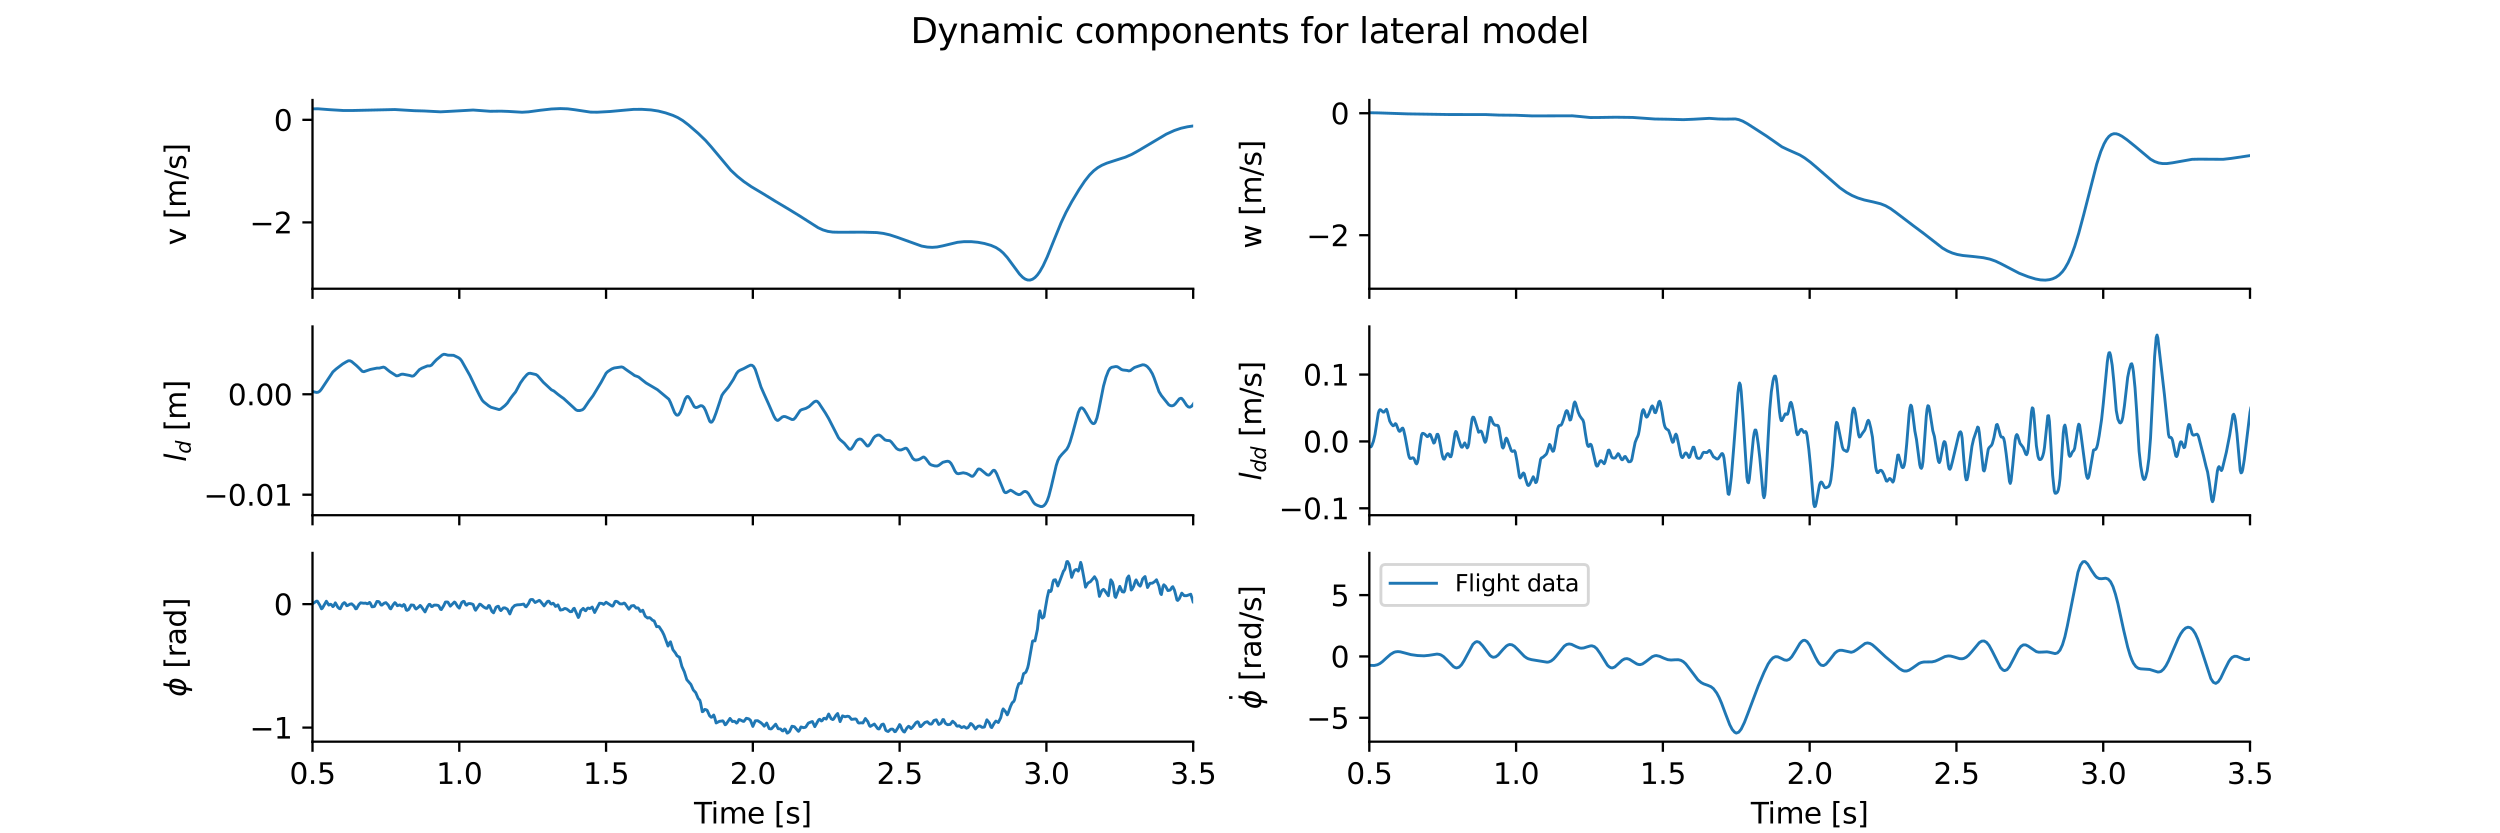 <?xml version="1.0" encoding="utf-8" standalone="no"?>
<!DOCTYPE svg PUBLIC "-//W3C//DTD SVG 1.1//EN"
  "http://www.w3.org/Graphics/SVG/1.1/DTD/svg11.dtd">
<svg xmlns:xlink="http://www.w3.org/1999/xlink" width="864pt" height="288pt" viewBox="0 0 864 288" xmlns="http://www.w3.org/2000/svg" version="1.1">
 <defs>
  <style type="text/css">*{stroke-linejoin: round; stroke-linecap: butt}</style>
 </defs>
 <g id="figure_1">
  <g id="patch_1">
   <path d="M 0 288 
L 864 288 
L 864 0 
L 0 0 
z
" style="fill: #ffffff"/>
  </g>
  <g id="axes_1">
   <g id="patch_2">
    <path d="M 108 99.784 
L 412.364 99.784 
L 412.364 34.56 
L 108 34.56 
z
" style="fill: #ffffff"/>
   </g>
   <g id="matplotlib.axis_1">
    <g id="xtick_1">
     <g id="line2d_1">
      <defs>
       <path id="m6676b96ef1" d="M 0 0 
L 0 3.5 
" style="stroke: #000000; stroke-width: 0.8"/>
      </defs>
      <g>
       <use xlink:href="#m6676b96ef1" x="108" y="99.784" style="stroke: #000000; stroke-width: 0.8"/>
      </g>
     </g>
    </g>
    <g id="xtick_2">
     <g id="line2d_2">
      <g>
       <use xlink:href="#m6676b96ef1" x="158.727" y="99.784" style="stroke: #000000; stroke-width: 0.8"/>
      </g>
     </g>
    </g>
    <g id="xtick_3">
     <g id="line2d_3">
      <g>
       <use xlink:href="#m6676b96ef1" x="209.455" y="99.784" style="stroke: #000000; stroke-width: 0.8"/>
      </g>
     </g>
    </g>
    <g id="xtick_4">
     <g id="line2d_4">
      <g>
       <use xlink:href="#m6676b96ef1" x="260.182" y="99.784" style="stroke: #000000; stroke-width: 0.8"/>
      </g>
     </g>
    </g>
    <g id="xtick_5">
     <g id="line2d_5">
      <g>
       <use xlink:href="#m6676b96ef1" x="310.909" y="99.784" style="stroke: #000000; stroke-width: 0.8"/>
      </g>
     </g>
    </g>
    <g id="xtick_6">
     <g id="line2d_6">
      <g>
       <use xlink:href="#m6676b96ef1" x="361.636" y="99.784" style="stroke: #000000; stroke-width: 0.8"/>
      </g>
     </g>
    </g>
    <g id="xtick_7">
     <g id="line2d_7">
      <g>
       <use xlink:href="#m6676b96ef1" x="412.364" y="99.784" style="stroke: #000000; stroke-width: 0.8"/>
      </g>
     </g>
    </g>
   </g>
   <g id="matplotlib.axis_2">
    <g id="ytick_1">
     <g id="line2d_8">
      <defs>
       <path id="m294f96ab02" d="M 0 0 
L -3.5 0 
" style="stroke: #000000; stroke-width: 0.8"/>
      </defs>
      <g>
       <use xlink:href="#m294f96ab02" x="108" y="76.863" style="stroke: #000000; stroke-width: 0.8"/>
      </g>
     </g>
     <g id="text_1">
      <!-- −2 -->
      <g transform="translate(86.258 80.662) scale(0.1 -0.1)">
       <defs>
        <path id="DejaVuSans-2212" d="M 678 2272 
L 4684 2272 
L 4684 1741 
L 678 1741 
L 678 2272 
z
" transform="scale(0.016)"/>
        <path id="DejaVuSans-32" d="M 1228 531 
L 3431 531 
L 3431 0 
L 469 0 
L 469 531 
Q 828 903 1448 1529 
Q 2069 2156 2228 2338 
Q 2531 2678 2651 2914 
Q 2772 3150 2772 3378 
Q 2772 3750 2511 3984 
Q 2250 4219 1831 4219 
Q 1534 4219 1204 4116 
Q 875 4013 500 3803 
L 500 4441 
Q 881 4594 1212 4672 
Q 1544 4750 1819 4750 
Q 2544 4750 2975 4387 
Q 3406 4025 3406 3419 
Q 3406 3131 3298 2873 
Q 3191 2616 2906 2266 
Q 2828 2175 2409 1742 
Q 1991 1309 1228 531 
z
" transform="scale(0.016)"/>
       </defs>
       <use xlink:href="#DejaVuSans-2212"/>
       <use xlink:href="#DejaVuSans-32" transform="translate(83.789 0)"/>
      </g>
     </g>
    </g>
    <g id="ytick_2">
     <g id="line2d_9">
      <g>
       <use xlink:href="#m294f96ab02" x="108" y="41.415" style="stroke: #000000; stroke-width: 0.8"/>
      </g>
     </g>
     <g id="text_2">
      <!-- 0 -->
      <g transform="translate(94.638 45.214) scale(0.1 -0.1)">
       <defs>
        <path id="DejaVuSans-30" d="M 2034 4250 
Q 1547 4250 1301 3770 
Q 1056 3291 1056 2328 
Q 1056 1369 1301 889 
Q 1547 409 2034 409 
Q 2525 409 2770 889 
Q 3016 1369 3016 2328 
Q 3016 3291 2770 3770 
Q 2525 4250 2034 4250 
z
M 2034 4750 
Q 2819 4750 3233 4129 
Q 3647 3509 3647 2328 
Q 3647 1150 3233 529 
Q 2819 -91 2034 -91 
Q 1250 -91 836 529 
Q 422 1150 422 2328 
Q 422 3509 836 4129 
Q 1250 4750 2034 4750 
z
" transform="scale(0.016)"/>
       </defs>
       <use xlink:href="#DejaVuSans-30"/>
      </g>
     </g>
    </g>
    <g id="text_3">
     <!-- v [m/s] -->
     <g transform="translate(64.275 84.781) rotate(-90) scale(0.1 -0.1)">
      <defs>
       <path id="DejaVuSans-76" d="M 191 3500 
L 800 3500 
L 1894 563 
L 2988 3500 
L 3597 3500 
L 2284 0 
L 1503 0 
L 191 3500 
z
" transform="scale(0.016)"/>
       <path id="DejaVuSans-20" transform="scale(0.016)"/>
       <path id="DejaVuSans-5b" d="M 550 4863 
L 1875 4863 
L 1875 4416 
L 1125 4416 
L 1125 -397 
L 1875 -397 
L 1875 -844 
L 550 -844 
L 550 4863 
z
" transform="scale(0.016)"/>
       <path id="DejaVuSans-6d" d="M 3328 2828 
Q 3544 3216 3844 3400 
Q 4144 3584 4550 3584 
Q 5097 3584 5394 3201 
Q 5691 2819 5691 2113 
L 5691 0 
L 5113 0 
L 5113 2094 
Q 5113 2597 4934 2840 
Q 4756 3084 4391 3084 
Q 3944 3084 3684 2787 
Q 3425 2491 3425 1978 
L 3425 0 
L 2847 0 
L 2847 2094 
Q 2847 2600 2669 2842 
Q 2491 3084 2119 3084 
Q 1678 3084 1418 2786 
Q 1159 2488 1159 1978 
L 1159 0 
L 581 0 
L 581 3500 
L 1159 3500 
L 1159 2956 
Q 1356 3278 1631 3431 
Q 1906 3584 2284 3584 
Q 2666 3584 2933 3390 
Q 3200 3197 3328 2828 
z
" transform="scale(0.016)"/>
       <path id="DejaVuSans-2f" d="M 1625 4666 
L 2156 4666 
L 531 -594 
L 0 -594 
L 1625 4666 
z
" transform="scale(0.016)"/>
       <path id="DejaVuSans-73" d="M 2834 3397 
L 2834 2853 
Q 2591 2978 2328 3040 
Q 2066 3103 1784 3103 
Q 1356 3103 1142 2972 
Q 928 2841 928 2578 
Q 928 2378 1081 2264 
Q 1234 2150 1697 2047 
L 1894 2003 
Q 2506 1872 2764 1633 
Q 3022 1394 3022 966 
Q 3022 478 2636 193 
Q 2250 -91 1575 -91 
Q 1294 -91 989 -36 
Q 684 19 347 128 
L 347 722 
Q 666 556 975 473 
Q 1284 391 1588 391 
Q 1994 391 2212 530 
Q 2431 669 2431 922 
Q 2431 1156 2273 1281 
Q 2116 1406 1581 1522 
L 1381 1569 
Q 847 1681 609 1914 
Q 372 2147 372 2553 
Q 372 3047 722 3315 
Q 1072 3584 1716 3584 
Q 2034 3584 2315 3537 
Q 2597 3491 2834 3397 
z
" transform="scale(0.016)"/>
       <path id="DejaVuSans-5d" d="M 1947 4863 
L 1947 -844 
L 622 -844 
L 622 -397 
L 1369 -397 
L 1369 4416 
L 622 4416 
L 622 4863 
L 1947 4863 
z
" transform="scale(0.016)"/>
      </defs>
      <use xlink:href="#DejaVuSans-76"/>
      <use xlink:href="#DejaVuSans-20" transform="translate(59.18 0)"/>
      <use xlink:href="#DejaVuSans-5b" transform="translate(90.967 0)"/>
      <use xlink:href="#DejaVuSans-6d" transform="translate(129.98 0)"/>
      <use xlink:href="#DejaVuSans-2f" transform="translate(227.393 0)"/>
      <use xlink:href="#DejaVuSans-73" transform="translate(261.084 0)"/>
      <use xlink:href="#DejaVuSans-5d" transform="translate(313.184 0)"/>
     </g>
    </g>
   </g>
   <g id="line2d_10">
    <path d="M 107.718 37.609 
L 109.973 37.603 
L 113.918 37.904 
L 118.709 38.193 
L 122.091 38.184 
L 136.464 37.856 
L 143.227 38.257 
L 146.609 38.352 
L 152.245 38.648 
L 155.909 38.455 
L 163.518 38.026 
L 166.055 38.21 
L 169.436 38.462 
L 173.1 38.413 
L 175.636 38.504 
L 180.427 38.791 
L 182.682 38.651 
L 186.627 38.116 
L 190.573 37.668 
L 193.673 37.526 
L 196.209 37.614 
L 198.745 37.94 
L 204.1 38.749 
L 206.355 38.78 
L 210.864 38.532 
L 215.091 38.14 
L 219.036 37.793 
L 221.855 37.787 
L 224.955 37.983 
L 227.491 38.371 
L 230.027 39.014 
L 232.564 39.877 
L 234.255 40.646 
L 235.945 41.663 
L 237.918 43.159 
L 241.3 46.091 
L 243.836 48.537 
L 245.809 50.768 
L 252.573 58.838 
L 254.827 60.94 
L 257.082 62.754 
L 259.618 64.496 
L 263.282 66.678 
L 268.073 69.623 
L 272.864 72.475 
L 276.527 74.731 
L 282.727 78.689 
L 284.418 79.459 
L 286.109 79.966 
L 287.8 80.212 
L 290.055 80.265 
L 298.227 80.234 
L 303.018 80.375 
L 305.273 80.663 
L 307.527 81.177 
L 310.064 82.006 
L 318.518 85.043 
L 320.491 85.393 
L 322.182 85.488 
L 323.873 85.361 
L 325.845 84.961 
L 330.918 83.74 
L 333.173 83.518 
L 335.709 83.522 
L 337.964 83.734 
L 340.218 84.149 
L 342.473 84.795 
L 344.164 85.534 
L 345.573 86.441 
L 346.7 87.422 
L 348.109 88.993 
L 349.8 91.277 
L 352.336 94.715 
L 353.464 95.863 
L 354.309 96.454 
L 355.155 96.771 
L 356 96.792 
L 356.845 96.504 
L 357.691 95.908 
L 358.536 95.011 
L 359.382 93.825 
L 360.509 91.835 
L 361.918 88.796 
L 364.173 83.195 
L 366.709 76.994 
L 368.4 73.406 
L 370.373 69.757 
L 372.909 65.534 
L 374.882 62.576 
L 376.573 60.44 
L 377.982 59.027 
L 379.391 57.94 
L 380.8 57.124 
L 382.491 56.394 
L 385.027 55.566 
L 388.973 54.3 
L 391.227 53.305 
L 393.482 52.052 
L 403.064 46.36 
L 405.882 45.088 
L 408.136 44.325 
L 410.391 43.817 
L 412.645 43.486 
L 412.645 43.486 
" clip-path="url(#pb28024e9a7)" style="fill: none; stroke: #1f77b4; stroke-linecap: square"/>
   </g>
   <g id="patch_3">
    <path d="M 108 99.784 
L 108 34.56 
" style="fill: none; stroke: #000000; stroke-width: 0.8; stroke-linejoin: miter; stroke-linecap: square"/>
   </g>
   <g id="patch_4">
    <path d="M 108 99.784 
L 412.364 99.784 
" style="fill: none; stroke: #000000; stroke-width: 0.8; stroke-linejoin: miter; stroke-linecap: square"/>
   </g>
  </g>
  <g id="axes_2">
   <g id="patch_5">
    <path d="M 473.236 99.784 
L 777.6 99.784 
L 777.6 34.56 
L 473.236 34.56 
z
" style="fill: #ffffff"/>
   </g>
   <g id="matplotlib.axis_3">
    <g id="xtick_8">
     <g id="line2d_11">
      <g>
       <use xlink:href="#m6676b96ef1" x="473.236" y="99.784" style="stroke: #000000; stroke-width: 0.8"/>
      </g>
     </g>
    </g>
    <g id="xtick_9">
     <g id="line2d_12">
      <g>
       <use xlink:href="#m6676b96ef1" x="523.964" y="99.784" style="stroke: #000000; stroke-width: 0.8"/>
      </g>
     </g>
    </g>
    <g id="xtick_10">
     <g id="line2d_13">
      <g>
       <use xlink:href="#m6676b96ef1" x="574.691" y="99.784" style="stroke: #000000; stroke-width: 0.8"/>
      </g>
     </g>
    </g>
    <g id="xtick_11">
     <g id="line2d_14">
      <g>
       <use xlink:href="#m6676b96ef1" x="625.418" y="99.784" style="stroke: #000000; stroke-width: 0.8"/>
      </g>
     </g>
    </g>
    <g id="xtick_12">
     <g id="line2d_15">
      <g>
       <use xlink:href="#m6676b96ef1" x="676.145" y="99.784" style="stroke: #000000; stroke-width: 0.8"/>
      </g>
     </g>
    </g>
    <g id="xtick_13">
     <g id="line2d_16">
      <g>
       <use xlink:href="#m6676b96ef1" x="726.873" y="99.784" style="stroke: #000000; stroke-width: 0.8"/>
      </g>
     </g>
    </g>
    <g id="xtick_14">
     <g id="line2d_17">
      <g>
       <use xlink:href="#m6676b96ef1" x="777.6" y="99.784" style="stroke: #000000; stroke-width: 0.8"/>
      </g>
     </g>
    </g>
   </g>
   <g id="matplotlib.axis_4">
    <g id="ytick_3">
     <g id="line2d_18">
      <g>
       <use xlink:href="#m294f96ab02" x="473.236" y="81.288" style="stroke: #000000; stroke-width: 0.8"/>
      </g>
     </g>
     <g id="text_4">
      <!-- −2 -->
      <g transform="translate(451.494 85.087) scale(0.1 -0.1)">
       <use xlink:href="#DejaVuSans-2212"/>
       <use xlink:href="#DejaVuSans-32" transform="translate(83.789 0)"/>
      </g>
     </g>
    </g>
    <g id="ytick_4">
     <g id="line2d_19">
      <g>
       <use xlink:href="#m294f96ab02" x="473.236" y="39.138" style="stroke: #000000; stroke-width: 0.8"/>
      </g>
     </g>
     <g id="text_5">
      <!-- 0 -->
      <g transform="translate(459.874 42.937) scale(0.1 -0.1)">
       <use xlink:href="#DejaVuSans-30"/>
      </g>
     </g>
    </g>
    <g id="text_6">
     <!-- w [m/s] -->
     <g transform="translate(435.874 85.911) rotate(-90) scale(0.1 -0.1)">
      <defs>
       <path id="DejaVuSans-77" d="M 269 3500 
L 844 3500 
L 1563 769 
L 2278 3500 
L 2956 3500 
L 3675 769 
L 4391 3500 
L 4966 3500 
L 4050 0 
L 3372 0 
L 2619 2869 
L 1863 0 
L 1184 0 
L 269 3500 
z
" transform="scale(0.016)"/>
      </defs>
      <use xlink:href="#DejaVuSans-77"/>
      <use xlink:href="#DejaVuSans-20" transform="translate(81.787 0)"/>
      <use xlink:href="#DejaVuSans-5b" transform="translate(113.574 0)"/>
      <use xlink:href="#DejaVuSans-6d" transform="translate(152.588 0)"/>
      <use xlink:href="#DejaVuSans-2f" transform="translate(250 0)"/>
      <use xlink:href="#DejaVuSans-73" transform="translate(283.691 0)"/>
      <use xlink:href="#DejaVuSans-5d" transform="translate(335.791 0)"/>
     </g>
    </g>
   </g>
   <g id="line2d_20">
    <path d="M 472.955 38.956 
L 476.336 39.014 
L 486.482 39.358 
L 500.573 39.58 
L 513.536 39.597 
L 518.045 39.775 
L 523.964 39.833 
L 529.6 40.062 
L 539.745 40.033 
L 543.409 40.024 
L 545.945 40.259 
L 549.609 40.618 
L 552.145 40.611 
L 558.345 40.512 
L 564.264 40.589 
L 571.873 41.129 
L 576.382 41.206 
L 581.736 41.353 
L 585.4 41.203 
L 590.755 40.9 
L 593.855 41.117 
L 596.109 41.164 
L 599.773 41.116 
L 600.9 41.34 
L 602.309 41.881 
L 604 42.829 
L 610.482 47.004 
L 615.836 50.748 
L 617.809 51.688 
L 622.036 53.566 
L 623.727 54.608 
L 625.7 56.078 
L 628.518 58.485 
L 635.845 64.888 
L 638.1 66.465 
L 640.073 67.567 
L 642.045 68.411 
L 644.3 69.112 
L 647.4 69.798 
L 649.936 70.43 
L 651.627 71.099 
L 653.318 72.056 
L 655.291 73.482 
L 661.209 77.98 
L 664.873 80.711 
L 671.355 85.761 
L 673.045 86.727 
L 674.736 87.453 
L 676.427 87.952 
L 678.4 88.306 
L 681.782 88.634 
L 685.445 89.063 
L 687.7 89.559 
L 689.673 90.252 
L 691.645 91.202 
L 697.845 94.436 
L 700.945 95.642 
L 703.482 96.414 
L 705.173 96.732 
L 706.864 96.814 
L 708.273 96.659 
L 709.4 96.353 
L 710.527 95.836 
L 711.655 95.042 
L 712.782 93.889 
L 713.627 92.738 
L 714.755 90.762 
L 715.882 88.239 
L 717.009 85.16 
L 718.418 80.586 
L 720.109 74.262 
L 724.618 56.715 
L 726.027 52.393 
L 727.155 49.715 
L 728 48.213 
L 728.845 47.148 
L 729.691 46.497 
L 730.536 46.214 
L 731.382 46.237 
L 732.227 46.496 
L 733.355 47.094 
L 735.045 48.277 
L 737.864 50.545 
L 743.218 55.025 
L 744.627 55.817 
L 746.036 56.315 
L 747.445 56.535 
L 748.855 56.53 
L 750.827 56.264 
L 757.591 55.061 
L 760.127 55.006 
L 768.3 55.057 
L 771.118 54.741 
L 777.882 53.732 
L 777.882 53.732 
" clip-path="url(#p808015d2fb)" style="fill: none; stroke: #1f77b4; stroke-linecap: square"/>
   </g>
   <g id="patch_6">
    <path d="M 473.236 99.784 
L 473.236 34.56 
" style="fill: none; stroke: #000000; stroke-width: 0.8; stroke-linejoin: miter; stroke-linecap: square"/>
   </g>
   <g id="patch_7">
    <path d="M 473.236 99.784 
L 777.6 99.784 
" style="fill: none; stroke: #000000; stroke-width: 0.8; stroke-linejoin: miter; stroke-linecap: square"/>
   </g>
  </g>
  <g id="axes_3">
   <g id="patch_8">
    <path d="M 108 178.052 
L 412.364 178.052 
L 412.364 112.828 
L 108 112.828 
z
" style="fill: #ffffff"/>
   </g>
   <g id="matplotlib.axis_5">
    <g id="xtick_15">
     <g id="line2d_21">
      <g>
       <use xlink:href="#m6676b96ef1" x="108" y="178.052" style="stroke: #000000; stroke-width: 0.8"/>
      </g>
     </g>
    </g>
    <g id="xtick_16">
     <g id="line2d_22">
      <g>
       <use xlink:href="#m6676b96ef1" x="158.727" y="178.052" style="stroke: #000000; stroke-width: 0.8"/>
      </g>
     </g>
    </g>
    <g id="xtick_17">
     <g id="line2d_23">
      <g>
       <use xlink:href="#m6676b96ef1" x="209.455" y="178.052" style="stroke: #000000; stroke-width: 0.8"/>
      </g>
     </g>
    </g>
    <g id="xtick_18">
     <g id="line2d_24">
      <g>
       <use xlink:href="#m6676b96ef1" x="260.182" y="178.052" style="stroke: #000000; stroke-width: 0.8"/>
      </g>
     </g>
    </g>
    <g id="xtick_19">
     <g id="line2d_25">
      <g>
       <use xlink:href="#m6676b96ef1" x="310.909" y="178.052" style="stroke: #000000; stroke-width: 0.8"/>
      </g>
     </g>
    </g>
    <g id="xtick_20">
     <g id="line2d_26">
      <g>
       <use xlink:href="#m6676b96ef1" x="361.636" y="178.052" style="stroke: #000000; stroke-width: 0.8"/>
      </g>
     </g>
    </g>
    <g id="xtick_21">
     <g id="line2d_27">
      <g>
       <use xlink:href="#m6676b96ef1" x="412.364" y="178.052" style="stroke: #000000; stroke-width: 0.8"/>
      </g>
     </g>
    </g>
   </g>
   <g id="matplotlib.axis_6">
    <g id="ytick_5">
     <g id="line2d_28">
      <g>
       <use xlink:href="#m294f96ab02" x="108" y="170.969" style="stroke: #000000; stroke-width: 0.8"/>
      </g>
     </g>
     <g id="text_7">
      <!-- −0.01 -->
      <g transform="translate(70.355 174.768) scale(0.1 -0.1)">
       <defs>
        <path id="DejaVuSans-2e" d="M 684 794 
L 1344 794 
L 1344 0 
L 684 0 
L 684 794 
z
" transform="scale(0.016)"/>
        <path id="DejaVuSans-31" d="M 794 531 
L 1825 531 
L 1825 4091 
L 703 3866 
L 703 4441 
L 1819 4666 
L 2450 4666 
L 2450 531 
L 3481 531 
L 3481 0 
L 794 0 
L 794 531 
z
" transform="scale(0.016)"/>
       </defs>
       <use xlink:href="#DejaVuSans-2212"/>
       <use xlink:href="#DejaVuSans-30" transform="translate(83.789 0)"/>
       <use xlink:href="#DejaVuSans-2e" transform="translate(147.412 0)"/>
       <use xlink:href="#DejaVuSans-30" transform="translate(179.199 0)"/>
       <use xlink:href="#DejaVuSans-31" transform="translate(242.822 0)"/>
      </g>
     </g>
    </g>
    <g id="ytick_6">
     <g id="line2d_29">
      <g>
       <use xlink:href="#m294f96ab02" x="108" y="136.259" style="stroke: #000000; stroke-width: 0.8"/>
      </g>
     </g>
     <g id="text_8">
      <!-- 0.00 -->
      <g transform="translate(78.734 140.058) scale(0.1 -0.1)">
       <use xlink:href="#DejaVuSans-30"/>
       <use xlink:href="#DejaVuSans-2e" transform="translate(63.623 0)"/>
       <use xlink:href="#DejaVuSans-30" transform="translate(95.41 0)"/>
       <use xlink:href="#DejaVuSans-30" transform="translate(159.033 0)"/>
      </g>
     </g>
    </g>
    <g id="text_9">
     <!-- $l_d$ [m] -->
     <g transform="translate(64.275 159.59) rotate(-90) scale(0.1 -0.1)">
      <defs>
       <path id="DejaVuSans-Oblique-6c" d="M 1172 4863 
L 1747 4863 
L 800 0 
L 225 0 
L 1172 4863 
z
" transform="scale(0.016)"/>
       <path id="DejaVuSans-Oblique-64" d="M 2675 525 
Q 2444 222 2128 65 
Q 1813 -91 1428 -91 
Q 903 -91 598 267 
Q 294 625 294 1247 
Q 294 1766 478 2236 
Q 663 2706 1013 3078 
Q 1244 3325 1534 3454 
Q 1825 3584 2144 3584 
Q 2481 3584 2739 3421 
Q 2997 3259 3138 2956 
L 3513 4863 
L 4091 4863 
L 3144 0 
L 2566 0 
L 2675 525 
z
M 891 1350 
Q 891 897 1095 644 
Q 1300 391 1663 391 
Q 1931 391 2161 520 
Q 2391 650 2566 903 
Q 2750 1166 2856 1509 
Q 2963 1853 2963 2188 
Q 2963 2622 2758 2865 
Q 2553 3109 2194 3109 
Q 1922 3109 1687 2981 
Q 1453 2853 1288 2613 
Q 1106 2353 998 2009 
Q 891 1666 891 1350 
z
" transform="scale(0.016)"/>
      </defs>
      <use xlink:href="#DejaVuSans-Oblique-6c" transform="translate(0 0.016)"/>
      <use xlink:href="#DejaVuSans-Oblique-64" transform="translate(27.783 -16.391) scale(0.7)"/>
      <use xlink:href="#DejaVuSans-20" transform="translate(74.951 0.016)"/>
      <use xlink:href="#DejaVuSans-5b" transform="translate(106.738 0.016)"/>
      <use xlink:href="#DejaVuSans-6d" transform="translate(145.752 0.016)"/>
      <use xlink:href="#DejaVuSans-5d" transform="translate(243.164 0.016)"/>
     </g>
    </g>
   </g>
   <g id="line2d_30">
    <path d="M 107.718 135.25 
L 109.409 135.625 
L 109.973 135.537 
L 110.536 135.174 
L 111.1 134.476 
L 115.045 128.528 
L 116.173 127.516 
L 118.427 125.795 
L 119.555 125.121 
L 120.4 124.685 
L 120.964 124.688 
L 121.527 124.955 
L 123.218 126.374 
L 124.064 127.182 
L 125.191 128.333 
L 125.755 128.461 
L 126.6 128.161 
L 128.009 127.678 
L 130.264 127.22 
L 131.109 127.208 
L 132.518 126.861 
L 133.082 127.086 
L 133.927 127.797 
L 134.773 128.466 
L 137.027 129.906 
L 137.591 129.824 
L 138.718 129.343 
L 139.282 129.317 
L 141.536 129.75 
L 142.382 130.002 
L 142.945 129.9 
L 143.509 129.381 
L 144.918 127.772 
L 145.764 127.26 
L 147.736 126.45 
L 148.582 126.452 
L 149.145 126.182 
L 149.991 125.217 
L 150.836 124.326 
L 152.809 122.687 
L 153.373 122.436 
L 153.936 122.504 
L 154.782 122.749 
L 156.755 122.795 
L 158.445 123.614 
L 159.009 124.028 
L 159.573 124.751 
L 162.391 129.771 
L 164.645 134.489 
L 165.773 136.74 
L 166.618 138.272 
L 167.182 138.9 
L 168.873 140.242 
L 169.718 140.752 
L 172.536 141.565 
L 173.1 141.309 
L 174.509 140.174 
L 175.355 139.288 
L 176.482 137.6 
L 177.327 136.485 
L 178.173 135.469 
L 179.018 133.918 
L 179.864 132.334 
L 180.991 130.742 
L 182.118 129.456 
L 182.682 129.058 
L 183.245 128.996 
L 185.218 129.441 
L 185.782 129.827 
L 186.627 130.788 
L 187.755 132.098 
L 190.573 134.717 
L 191.418 135.132 
L 192.827 136.288 
L 193.955 137.133 
L 194.8 137.725 
L 198.182 140.827 
L 199.027 141.627 
L 199.591 141.885 
L 200.436 141.877 
L 201.282 141.618 
L 201.845 141.141 
L 202.691 139.895 
L 203.536 138.639 
L 204.945 136.765 
L 207.764 132.099 
L 209.455 128.993 
L 210.018 128.43 
L 211.427 127.51 
L 212.273 127.174 
L 214.245 126.883 
L 214.809 126.805 
L 215.373 126.984 
L 216.218 127.617 
L 217.345 128.406 
L 218.473 129.174 
L 219.318 129.791 
L 220.164 130.085 
L 220.727 130.319 
L 221.855 131.232 
L 223.264 132.339 
L 227.209 134.673 
L 231.155 137.967 
L 231.718 139.088 
L 233.127 142.586 
L 233.691 143.337 
L 233.973 143.49 
L 234.255 143.479 
L 234.536 143.299 
L 235.1 142.455 
L 235.664 141.063 
L 236.791 137.926 
L 237.355 137.108 
L 237.636 137 
L 237.918 137.101 
L 238.482 137.866 
L 239.891 140.505 
L 240.455 140.861 
L 241.018 140.761 
L 242.145 140.191 
L 242.709 140.279 
L 243.273 140.783 
L 243.836 141.864 
L 245.245 145.517 
L 245.527 145.848 
L 245.809 145.937 
L 246.091 145.786 
L 246.655 144.876 
L 247.5 142.604 
L 249.473 136.66 
L 250.036 135.803 
L 251.727 133.782 
L 253.418 131.203 
L 254.545 129.084 
L 255.109 128.37 
L 255.673 127.983 
L 257.082 127.361 
L 258.491 126.602 
L 259.336 126.207 
L 259.9 126.237 
L 260.464 126.689 
L 261.027 127.69 
L 261.873 130.241 
L 263 133.755 
L 264.127 136.317 
L 265.536 139.43 
L 267.509 143.946 
L 268.073 144.885 
L 268.636 145.305 
L 268.918 145.281 
L 269.482 144.839 
L 270.327 144.125 
L 270.891 143.938 
L 271.455 143.993 
L 272.582 144.472 
L 273.709 144.992 
L 274.273 144.943 
L 274.836 144.402 
L 276.527 141.891 
L 277.091 141.564 
L 278.5 141.144 
L 279.627 140.518 
L 280.473 139.71 
L 281.318 138.924 
L 281.882 138.656 
L 282.164 138.637 
L 282.445 138.737 
L 283.009 139.308 
L 285.264 142.739 
L 286.391 144.657 
L 289.773 151.277 
L 290.336 151.946 
L 291.745 153.14 
L 293.436 155.174 
L 293.718 155.284 
L 294 155.249 
L 294.282 155.06 
L 294.845 154.266 
L 295.973 152.349 
L 296.536 151.903 
L 297.1 151.712 
L 297.664 151.845 
L 298.227 152.376 
L 299.636 154.094 
L 299.918 154.161 
L 300.2 154.032 
L 300.764 153.311 
L 301.891 151.366 
L 302.455 150.774 
L 303.3 150.368 
L 303.864 150.357 
L 304.427 150.688 
L 305.836 152.021 
L 306.4 152.195 
L 307.527 152.307 
L 308.091 152.798 
L 309.782 154.935 
L 310.345 155.324 
L 310.909 155.515 
L 311.473 155.49 
L 312.318 155.139 
L 312.882 154.902 
L 313.164 154.906 
L 313.445 155.072 
L 314.009 155.883 
L 315.418 158.387 
L 315.982 158.866 
L 316.545 159.008 
L 317.391 158.864 
L 317.955 158.615 
L 319.082 157.94 
L 319.364 157.984 
L 319.927 158.474 
L 321.336 160.375 
L 321.9 160.697 
L 323.027 161.018 
L 323.873 161.053 
L 324.436 160.815 
L 325.845 159.767 
L 326.973 159.476 
L 327.536 159.396 
L 328.1 159.564 
L 328.664 160.14 
L 329.227 161.136 
L 330.073 162.878 
L 330.636 163.571 
L 331.2 163.73 
L 332.891 163.393 
L 334.018 163.629 
L 334.864 164.032 
L 335.709 164.563 
L 335.991 164.626 
L 336.273 164.553 
L 336.836 163.934 
L 337.964 162.202 
L 338.245 162.06 
L 338.809 162.18 
L 339.655 162.866 
L 341.064 164.042 
L 341.627 164.212 
L 341.909 164.113 
L 342.473 163.515 
L 343.036 162.772 
L 343.318 162.544 
L 343.6 162.52 
L 343.882 162.723 
L 344.445 163.7 
L 346.982 169.829 
L 347.264 170.154 
L 347.545 170.283 
L 347.827 170.228 
L 349.236 169.407 
L 349.8 169.68 
L 351.209 170.619 
L 352.055 170.95 
L 352.618 170.853 
L 353.182 170.438 
L 353.745 169.968 
L 354.309 169.822 
L 354.873 170.036 
L 355.436 170.618 
L 356.282 172.077 
L 357.127 173.558 
L 357.691 174.201 
L 358.536 174.65 
L 359.664 175.064 
L 360.227 175.044 
L 360.791 174.734 
L 361.355 174.098 
L 361.918 173.025 
L 362.482 171.435 
L 363.327 168.161 
L 365.018 160.92 
L 365.582 159.191 
L 366.145 158.068 
L 366.991 157.029 
L 368.682 155.239 
L 369.245 154.212 
L 369.809 152.751 
L 370.655 149.886 
L 372.627 142.621 
L 373.191 141.387 
L 373.473 141.049 
L 373.755 140.925 
L 374.036 140.993 
L 374.6 141.522 
L 375.445 142.899 
L 376.855 145.485 
L 377.418 146.176 
L 377.7 146.368 
L 377.982 146.415 
L 378.264 146.275 
L 378.545 145.912 
L 379.109 144.438 
L 379.673 141.995 
L 381.364 133.459 
L 382.209 130.403 
L 383.055 128.207 
L 383.618 127.335 
L 384.182 126.95 
L 385.591 126.675 
L 386.155 126.745 
L 386.718 127.08 
L 387.564 127.697 
L 388.127 127.872 
L 389.536 128.026 
L 390.1 128.189 
L 390.664 128.074 
L 391.509 127.405 
L 392.073 127.011 
L 393.482 126.516 
L 394.891 126.068 
L 395.455 126.122 
L 396.018 126.356 
L 396.582 126.773 
L 397.427 127.773 
L 398.273 129.198 
L 398.836 130.547 
L 400.527 135.311 
L 401.373 136.704 
L 403.909 139.874 
L 404.473 140.183 
L 405.036 140.264 
L 405.6 140.092 
L 406.164 139.607 
L 407.573 137.842 
L 408.136 137.619 
L 408.418 137.723 
L 408.982 138.375 
L 410.109 140.1 
L 410.673 140.622 
L 411.236 140.732 
L 411.8 140.41 
L 412.364 139.717 
L 412.645 139.263 
L 412.645 139.263 
" clip-path="url(#pea4b287512)" style="fill: none; stroke: #1f77b4; stroke-linecap: square"/>
   </g>
   <g id="patch_9">
    <path d="M 108 178.052 
L 108 112.828 
" style="fill: none; stroke: #000000; stroke-width: 0.8; stroke-linejoin: miter; stroke-linecap: square"/>
   </g>
   <g id="patch_10">
    <path d="M 108 178.052 
L 412.364 178.052 
" style="fill: none; stroke: #000000; stroke-width: 0.8; stroke-linejoin: miter; stroke-linecap: square"/>
   </g>
  </g>
  <g id="axes_4">
   <g id="patch_11">
    <path d="M 473.236 178.052 
L 777.6 178.052 
L 777.6 112.828 
L 473.236 112.828 
z
" style="fill: #ffffff"/>
   </g>
   <g id="matplotlib.axis_7">
    <g id="xtick_22">
     <g id="line2d_31">
      <g>
       <use xlink:href="#m6676b96ef1" x="473.236" y="178.052" style="stroke: #000000; stroke-width: 0.8"/>
      </g>
     </g>
    </g>
    <g id="xtick_23">
     <g id="line2d_32">
      <g>
       <use xlink:href="#m6676b96ef1" x="523.964" y="178.052" style="stroke: #000000; stroke-width: 0.8"/>
      </g>
     </g>
    </g>
    <g id="xtick_24">
     <g id="line2d_33">
      <g>
       <use xlink:href="#m6676b96ef1" x="574.691" y="178.052" style="stroke: #000000; stroke-width: 0.8"/>
      </g>
     </g>
    </g>
    <g id="xtick_25">
     <g id="line2d_34">
      <g>
       <use xlink:href="#m6676b96ef1" x="625.418" y="178.052" style="stroke: #000000; stroke-width: 0.8"/>
      </g>
     </g>
    </g>
    <g id="xtick_26">
     <g id="line2d_35">
      <g>
       <use xlink:href="#m6676b96ef1" x="676.145" y="178.052" style="stroke: #000000; stroke-width: 0.8"/>
      </g>
     </g>
    </g>
    <g id="xtick_27">
     <g id="line2d_36">
      <g>
       <use xlink:href="#m6676b96ef1" x="726.873" y="178.052" style="stroke: #000000; stroke-width: 0.8"/>
      </g>
     </g>
    </g>
    <g id="xtick_28">
     <g id="line2d_37">
      <g>
       <use xlink:href="#m6676b96ef1" x="777.6" y="178.052" style="stroke: #000000; stroke-width: 0.8"/>
      </g>
     </g>
    </g>
   </g>
   <g id="matplotlib.axis_8">
    <g id="ytick_7">
     <g id="line2d_38">
      <g>
       <use xlink:href="#m294f96ab02" x="473.236" y="175.662" style="stroke: #000000; stroke-width: 0.8"/>
      </g>
     </g>
     <g id="text_10">
      <!-- −0.1 -->
      <g transform="translate(441.954 179.461) scale(0.1 -0.1)">
       <use xlink:href="#DejaVuSans-2212"/>
       <use xlink:href="#DejaVuSans-30" transform="translate(83.789 0)"/>
       <use xlink:href="#DejaVuSans-2e" transform="translate(147.412 0)"/>
       <use xlink:href="#DejaVuSans-31" transform="translate(179.199 0)"/>
      </g>
     </g>
    </g>
    <g id="ytick_8">
     <g id="line2d_39">
      <g>
       <use xlink:href="#m294f96ab02" x="473.236" y="152.557" style="stroke: #000000; stroke-width: 0.8"/>
      </g>
     </g>
     <g id="text_11">
      <!-- 0.0 -->
      <g transform="translate(450.333 156.356) scale(0.1 -0.1)">
       <use xlink:href="#DejaVuSans-30"/>
       <use xlink:href="#DejaVuSans-2e" transform="translate(63.623 0)"/>
       <use xlink:href="#DejaVuSans-30" transform="translate(95.41 0)"/>
      </g>
     </g>
    </g>
    <g id="ytick_9">
     <g id="line2d_40">
      <g>
       <use xlink:href="#m294f96ab02" x="473.236" y="129.452" style="stroke: #000000; stroke-width: 0.8"/>
      </g>
     </g>
     <g id="text_12">
      <!-- 0.1 -->
      <g transform="translate(450.333 133.251) scale(0.1 -0.1)">
       <use xlink:href="#DejaVuSans-30"/>
       <use xlink:href="#DejaVuSans-2e" transform="translate(63.623 0)"/>
       <use xlink:href="#DejaVuSans-31" transform="translate(95.41 0)"/>
      </g>
     </g>
    </g>
    <g id="text_13">
     <!-- $l_{dd}$ [m/s] -->
     <g transform="translate(435.874 166.09) rotate(-90) scale(0.1 -0.1)">
      <use xlink:href="#DejaVuSans-Oblique-6c" transform="translate(0 0.016)"/>
      <use xlink:href="#DejaVuSans-Oblique-64" transform="translate(27.783 -16.391) scale(0.7)"/>
      <use xlink:href="#DejaVuSans-Oblique-64" transform="translate(72.217 -16.391) scale(0.7)"/>
      <use xlink:href="#DejaVuSans-20" transform="translate(119.385 0.016)"/>
      <use xlink:href="#DejaVuSans-5b" transform="translate(151.172 0.016)"/>
      <use xlink:href="#DejaVuSans-6d" transform="translate(190.186 0.016)"/>
      <use xlink:href="#DejaVuSans-2f" transform="translate(287.598 0.016)"/>
      <use xlink:href="#DejaVuSans-73" transform="translate(321.289 0.016)"/>
      <use xlink:href="#DejaVuSans-5d" transform="translate(373.389 0.016)"/>
     </g>
    </g>
   </g>
   <g id="line2d_41">
    <path d="M 472.955 154.307 
L 473.8 154.437 
L 474.082 154.021 
L 474.645 152.533 
L 475.209 150.091 
L 476.336 142.822 
L 476.618 141.962 
L 476.9 141.595 
L 477.182 141.652 
L 478.027 142.432 
L 478.309 142.412 
L 479.155 141.462 
L 479.436 142.155 
L 480.282 145.519 
L 480.845 146.518 
L 481.409 147.148 
L 481.691 147.057 
L 482.255 146.401 
L 482.536 146.637 
L 483.382 148.788 
L 483.664 149.072 
L 483.945 148.988 
L 484.509 148.046 
L 484.791 147.948 
L 485.073 148.497 
L 485.636 150.988 
L 486.764 157.076 
L 487.045 158.017 
L 487.327 158.447 
L 487.609 158.461 
L 488.173 158.2 
L 488.455 158.249 
L 488.736 158.621 
L 489.3 160.076 
L 489.582 160.316 
L 489.864 159.829 
L 490.145 158.588 
L 490.709 154.099 
L 491.273 150.372 
L 491.555 149.818 
L 491.836 149.751 
L 492.4 150.058 
L 493.245 150.893 
L 493.527 150.816 
L 494.091 150.066 
L 494.373 150.259 
L 495.5 153.135 
L 495.782 152.93 
L 496.627 150.128 
L 496.909 150.085 
L 497.191 150.759 
L 497.755 153.56 
L 498.318 156.773 
L 498.6 157.943 
L 498.882 158.625 
L 499.164 158.692 
L 499.727 157.559 
L 500.009 157.042 
L 500.291 156.762 
L 500.573 156.837 
L 501.136 157.829 
L 501.418 157.849 
L 501.7 157.05 
L 502.264 153.669 
L 502.827 149.866 
L 503.109 149.108 
L 503.391 149.382 
L 504.236 152.242 
L 504.8 153.988 
L 505.082 154.526 
L 505.364 154.546 
L 506.209 153.069 
L 507.055 154.797 
L 507.336 154.461 
L 507.618 153.328 
L 508.182 148.736 
L 508.745 144.802 
L 509.027 144.157 
L 509.309 144.213 
L 509.591 144.802 
L 511 149.377 
L 511.282 149.256 
L 511.564 148.987 
L 511.845 148.986 
L 512.127 149.366 
L 512.691 151.173 
L 512.973 152.292 
L 513.255 152.86 
L 513.536 152.452 
L 513.818 151.182 
L 514.945 144.239 
L 515.227 144.346 
L 516.073 146.362 
L 516.636 146.909 
L 517.2 146.997 
L 517.482 146.966 
L 517.764 147.122 
L 518.045 147.914 
L 519.173 154.503 
L 519.455 154.85 
L 519.736 154.324 
L 520.3 151.88 
L 520.582 151.419 
L 520.864 151.755 
L 522.273 155.705 
L 522.555 155.994 
L 522.836 156.011 
L 523.118 155.82 
L 523.4 155.765 
L 523.682 156.291 
L 524.245 159.25 
L 525.091 164.671 
L 525.373 165.193 
L 525.655 164.91 
L 526.218 163.751 
L 526.5 163.466 
L 526.782 163.728 
L 527.345 165.876 
L 527.909 167.571 
L 528.191 167.794 
L 528.473 167.648 
L 528.755 167.192 
L 529.882 164.768 
L 530.164 165.285 
L 530.727 166.8 
L 531.009 166.597 
L 531.291 165.634 
L 531.855 162.03 
L 532.418 158.798 
L 532.7 158.28 
L 533.264 158.003 
L 534.391 156.976 
L 534.673 156.372 
L 535.518 153.595 
L 535.8 153.904 
L 536.364 155.512 
L 536.645 155.974 
L 536.927 155.836 
L 537.209 154.852 
L 538.336 148.182 
L 538.618 147.356 
L 538.9 147.035 
L 539.464 146.946 
L 539.745 146.584 
L 540.309 145.049 
L 541.155 142.26 
L 541.436 141.904 
L 541.718 142.104 
L 542 142.987 
L 542.564 145.175 
L 542.845 145.024 
L 543.127 143.973 
L 543.973 139.441 
L 544.255 138.908 
L 544.536 139.37 
L 545.382 142.37 
L 545.945 143.667 
L 546.509 144.496 
L 547.073 145.206 
L 547.355 146.127 
L 547.918 149.876 
L 548.482 153.275 
L 548.764 154.131 
L 549.045 154.31 
L 549.609 153.516 
L 549.891 153.685 
L 550.173 154.52 
L 551.582 160.687 
L 551.864 161.091 
L 552.145 161.014 
L 552.991 159.307 
L 553.273 159.181 
L 553.555 159.352 
L 554.4 160.268 
L 554.682 159.735 
L 555.809 155.65 
L 556.091 155.536 
L 556.373 156.096 
L 556.936 157.785 
L 557.218 158.182 
L 557.782 158.321 
L 558.064 158.285 
L 558.345 158.109 
L 559.191 156.784 
L 559.473 156.963 
L 560.318 158.695 
L 560.6 158.902 
L 560.882 158.759 
L 561.445 157.817 
L 561.727 157.769 
L 562.855 159.588 
L 563.418 159.555 
L 563.7 159.338 
L 563.982 158.664 
L 564.545 155.651 
L 565.109 152.875 
L 565.673 151.449 
L 565.955 150.922 
L 566.236 150.141 
L 566.518 148.768 
L 567.364 143.145 
L 567.645 141.984 
L 567.927 141.564 
L 568.209 142.01 
L 568.773 143.852 
L 569.055 144.166 
L 569.336 143.995 
L 569.9 142.862 
L 570.745 140.589 
L 571.027 140.277 
L 571.309 140.692 
L 571.873 142.541 
L 572.155 142.623 
L 572.436 141.998 
L 573.282 138.931 
L 573.564 138.67 
L 573.845 139.279 
L 574.409 142.244 
L 574.973 145.81 
L 575.255 147.052 
L 575.536 147.784 
L 575.818 148.159 
L 576.664 148.74 
L 577.227 150.319 
L 577.791 152.292 
L 578.073 152.873 
L 578.355 152.664 
L 578.918 150.477 
L 579.2 150.033 
L 579.482 150.507 
L 580.045 153.083 
L 580.891 157.306 
L 581.173 157.99 
L 581.455 158.164 
L 581.736 157.831 
L 582.3 156.738 
L 582.582 156.53 
L 582.864 156.637 
L 583.145 157.058 
L 583.709 158.11 
L 583.991 157.92 
L 584.555 156.108 
L 585.118 154.557 
L 585.4 154.557 
L 585.682 155.36 
L 586.245 157.668 
L 586.527 158.214 
L 586.809 158.38 
L 587.373 158.412 
L 587.655 158.263 
L 587.936 157.841 
L 588.5 156.59 
L 588.782 156.318 
L 589.909 156.415 
L 590.755 155.678 
L 591.036 155.82 
L 592.164 157.872 
L 592.727 158.202 
L 593.291 158.621 
L 593.573 158.63 
L 593.855 158.465 
L 594.418 157.643 
L 594.982 156.805 
L 595.264 156.758 
L 595.545 157.18 
L 595.827 158.382 
L 596.391 163.094 
L 597.236 170.667 
L 597.518 170.862 
L 597.8 169.577 
L 598.364 164.66 
L 599.209 154.251 
L 600.618 135.879 
L 600.9 133.49 
L 601.182 132.354 
L 601.464 132.965 
L 601.745 135.17 
L 602.309 142.756 
L 603.718 164.878 
L 604 166.597 
L 604.282 166.844 
L 604.564 165.614 
L 605.127 159.995 
L 605.973 151.362 
L 606.255 149.589 
L 606.536 148.616 
L 606.818 148.623 
L 607.1 149.658 
L 607.664 153.614 
L 608.227 158.6 
L 609.355 171.112 
L 609.636 172.006 
L 609.918 171.075 
L 610.2 168.004 
L 611.045 151.806 
L 611.609 141.663 
L 612.173 135.407 
L 612.736 131.71 
L 613.018 130.578 
L 613.3 129.98 
L 613.582 129.982 
L 613.864 130.947 
L 614.145 133.151 
L 614.991 142.298 
L 615.273 144.299 
L 615.555 145.334 
L 615.836 145.356 
L 616.964 143.053 
L 617.245 143.037 
L 617.527 143.229 
L 617.809 143.093 
L 618.091 142.162 
L 618.655 139.381 
L 618.936 139.039 
L 619.218 139.562 
L 619.782 142.202 
L 620.909 149.514 
L 621.191 150.244 
L 621.473 150.052 
L 622.036 148.827 
L 622.318 148.448 
L 622.6 148.379 
L 622.882 148.674 
L 623.445 149.462 
L 624.009 149.128 
L 624.291 149.519 
L 624.573 150.856 
L 625.136 155.335 
L 625.7 160.976 
L 626.827 174.143 
L 627.109 175.087 
L 627.391 174.949 
L 627.673 173.91 
L 628.8 167.671 
L 629.082 166.88 
L 629.364 166.587 
L 629.645 166.703 
L 630.209 167.736 
L 630.491 168.294 
L 630.773 168.572 
L 631.055 168.579 
L 631.9 168.201 
L 632.182 167.819 
L 632.464 167.077 
L 632.745 165.816 
L 633.309 160.991 
L 634.436 147.259 
L 634.718 145.96 
L 635 146.239 
L 635.564 148.819 
L 636.691 154.401 
L 636.973 155.195 
L 637.255 155.545 
L 637.818 155.797 
L 638.1 156.012 
L 638.382 155.977 
L 638.664 155.337 
L 638.945 154.012 
L 639.509 149.209 
L 640.073 143.357 
L 640.355 141.668 
L 640.636 141.042 
L 640.918 141.411 
L 641.2 142.66 
L 642.327 150.271 
L 642.609 151.04 
L 642.891 150.941 
L 643.736 149.61 
L 644.3 148.876 
L 644.582 148.345 
L 645.145 146.547 
L 645.427 145.596 
L 645.709 145.251 
L 645.991 145.731 
L 646.555 148.013 
L 647.118 151.072 
L 647.682 156.546 
L 648.245 161.489 
L 648.527 162.758 
L 648.809 163.327 
L 649.091 163.323 
L 649.655 162.647 
L 649.936 162.518 
L 650.218 162.607 
L 650.5 162.89 
L 651.064 163.967 
L 651.909 166.215 
L 652.191 166.288 
L 653.036 165.358 
L 653.318 165.452 
L 654.164 166.621 
L 654.445 166.149 
L 654.727 164.733 
L 655.855 157.296 
L 656.136 157.258 
L 657.264 161.338 
L 657.545 161.623 
L 657.827 161.495 
L 658.109 160.789 
L 658.391 159.211 
L 658.955 153.459 
L 659.8 143.043 
L 660.082 140.934 
L 660.364 140.012 
L 660.645 140.402 
L 660.927 142.132 
L 661.773 148.947 
L 662.336 151.901 
L 663.464 160.607 
L 663.745 161.621 
L 664.027 161.862 
L 664.309 161.267 
L 664.591 159.459 
L 665.155 151.817 
L 665.718 143.917 
L 666 141.412 
L 666.282 140.21 
L 666.564 140.385 
L 666.845 141.604 
L 667.973 148.854 
L 668.536 150.864 
L 669.1 154.459 
L 669.664 158.271 
L 669.945 159.488 
L 670.227 159.872 
L 670.509 159.282 
L 671.073 156.319 
L 671.636 153.277 
L 671.918 152.612 
L 672.2 152.786 
L 672.482 153.852 
L 673.045 158.44 
L 673.327 160.746 
L 673.609 161.979 
L 673.891 162.186 
L 674.173 161.695 
L 674.736 159.6 
L 676.991 150.052 
L 677.273 149.39 
L 677.555 149.217 
L 677.836 149.708 
L 678.118 151.405 
L 678.682 158.643 
L 679.245 164.686 
L 679.527 165.83 
L 679.809 165.775 
L 680.091 164.667 
L 680.655 160.643 
L 681.5 154.258 
L 682.064 151.771 
L 683.191 148.459 
L 683.473 147.59 
L 683.755 147.81 
L 684.036 149.448 
L 685.445 162.529 
L 685.727 162.778 
L 686.009 161.975 
L 687.136 155.285 
L 687.418 154.738 
L 688.264 153.89 
L 688.545 153.308 
L 689.109 151.221 
L 689.955 146.849 
L 690.236 146.691 
L 690.518 147.425 
L 691.364 150.524 
L 691.645 151.029 
L 692.209 151.113 
L 692.491 151.594 
L 692.773 152.776 
L 693.336 156.853 
L 694.464 166.361 
L 694.745 167.069 
L 695.027 166.148 
L 695.591 160.861 
L 696.436 152.066 
L 696.718 150.66 
L 697 150.179 
L 697.282 150.496 
L 698.127 153.24 
L 698.691 153.947 
L 699.255 154.728 
L 699.818 156.169 
L 700.1 156.914 
L 700.382 157.145 
L 700.664 156.59 
L 700.945 155.081 
L 701.509 148.81 
L 702.073 142.403 
L 702.355 140.944 
L 702.636 141.19 
L 702.918 143.415 
L 703.764 153.995 
L 704.327 157.677 
L 704.609 158.499 
L 704.891 158.827 
L 705.173 158.832 
L 705.455 158.611 
L 705.736 158.152 
L 706.018 157.423 
L 706.3 156.355 
L 706.582 154.591 
L 707.709 143.721 
L 707.991 143.656 
L 708.273 145.575 
L 708.836 154.7 
L 709.4 164.262 
L 709.964 169.667 
L 710.245 170.444 
L 710.527 170.482 
L 710.809 170.307 
L 711.091 169.984 
L 711.373 169.21 
L 711.655 167.736 
L 711.936 165.486 
L 712.5 158 
L 713.064 149.72 
L 713.345 147.496 
L 713.627 146.906 
L 713.909 148.01 
L 715.036 157.197 
L 715.318 157.729 
L 715.6 157.551 
L 716.164 156.263 
L 716.727 155.648 
L 717.009 154.889 
L 717.573 151.394 
L 718.136 147.584 
L 718.418 146.593 
L 718.7 146.922 
L 719.264 150.808 
L 720.955 163.657 
L 721.236 164.87 
L 721.518 165.347 
L 721.8 165.01 
L 722.082 163.889 
L 723.491 155.616 
L 723.773 155.415 
L 724.055 155.425 
L 724.336 155.201 
L 724.618 154.647 
L 724.9 153.694 
L 725.464 150.64 
L 726.309 144.946 
L 726.873 139.696 
L 728.282 125.116 
L 728.564 123.103 
L 728.845 121.946 
L 729.127 121.879 
L 729.409 122.745 
L 729.973 126.227 
L 730.536 131.836 
L 731.382 141.899 
L 731.945 144.862 
L 732.509 146.052 
L 732.791 146.174 
L 733.073 145.957 
L 733.355 145.353 
L 733.636 144.216 
L 734.2 140.257 
L 735.327 130.41 
L 735.891 127.634 
L 736.455 125.829 
L 736.736 125.713 
L 737.018 126.597 
L 737.3 128.402 
L 737.864 134.066 
L 738.427 142.116 
L 739.273 155.932 
L 739.836 161.075 
L 740.4 164.319 
L 740.682 165.325 
L 740.964 165.72 
L 741.245 165.552 
L 741.527 164.941 
L 742.091 162.647 
L 742.655 158.483 
L 743.218 151.444 
L 744.064 134.896 
L 744.627 123.279 
L 745.191 116.604 
L 745.473 115.793 
L 745.755 116.815 
L 748.009 136.257 
L 749.418 150.062 
L 749.7 151.064 
L 749.982 151.205 
L 750.264 151.176 
L 750.545 151.475 
L 750.827 152.201 
L 751.391 154.993 
L 751.955 157.565 
L 752.236 157.789 
L 752.518 157.295 
L 753.082 154.66 
L 753.364 153.316 
L 753.645 152.683 
L 753.927 152.753 
L 754.491 154.076 
L 754.773 154.704 
L 755.055 154.515 
L 755.336 153.193 
L 756.182 147.578 
L 756.464 146.699 
L 756.745 146.814 
L 757.591 149.95 
L 757.873 150.332 
L 758.155 150.399 
L 759.282 150.043 
L 759.564 150.314 
L 759.845 150.959 
L 761.536 157.547 
L 762.382 161.078 
L 762.945 163.135 
L 763.509 166.578 
L 764.355 172.705 
L 764.636 173.394 
L 764.918 172.826 
L 765.482 169.211 
L 766.327 162.767 
L 766.609 161.649 
L 766.891 161.266 
L 767.173 161.629 
L 767.455 162.333 
L 767.736 162.627 
L 768.018 162.099 
L 769.427 156.262 
L 770.555 150.493 
L 771.682 143.494 
L 771.964 143.164 
L 772.245 143.757 
L 772.527 145.133 
L 773.091 149.879 
L 774.218 162.556 
L 774.5 163.425 
L 774.782 163.262 
L 775.064 162.348 
L 775.627 158.823 
L 777.6 142.497 
L 777.882 141.047 
L 777.882 141.047 
" clip-path="url(#p2a33612f25)" style="fill: none; stroke: #1f77b4; stroke-linecap: square"/>
   </g>
   <g id="patch_12">
    <path d="M 473.236 178.052 
L 473.236 112.828 
" style="fill: none; stroke: #000000; stroke-width: 0.8; stroke-linejoin: miter; stroke-linecap: square"/>
   </g>
   <g id="patch_13">
    <path d="M 473.236 178.052 
L 777.6 178.052 
" style="fill: none; stroke: #000000; stroke-width: 0.8; stroke-linejoin: miter; stroke-linecap: square"/>
   </g>
  </g>
  <g id="axes_5">
   <g id="patch_14">
    <path d="M 108 256.32 
L 412.364 256.32 
L 412.364 191.096 
L 108 191.096 
z
" style="fill: #ffffff"/>
   </g>
   <g id="matplotlib.axis_9">
    <g id="xtick_29">
     <g id="line2d_42">
      <g>
       <use xlink:href="#m6676b96ef1" x="108" y="256.32" style="stroke: #000000; stroke-width: 0.8"/>
      </g>
     </g>
     <g id="text_14">
      <!-- 0.5 -->
      <g transform="translate(100.048 270.918) scale(0.1 -0.1)">
       <defs>
        <path id="DejaVuSans-35" d="M 691 4666 
L 3169 4666 
L 3169 4134 
L 1269 4134 
L 1269 2991 
Q 1406 3038 1543 3061 
Q 1681 3084 1819 3084 
Q 2600 3084 3056 2656 
Q 3513 2228 3513 1497 
Q 3513 744 3044 326 
Q 2575 -91 1722 -91 
Q 1428 -91 1123 -41 
Q 819 9 494 109 
L 494 744 
Q 775 591 1075 516 
Q 1375 441 1709 441 
Q 2250 441 2565 725 
Q 2881 1009 2881 1497 
Q 2881 1984 2565 2268 
Q 2250 2553 1709 2553 
Q 1456 2553 1204 2497 
Q 953 2441 691 2322 
L 691 4666 
z
" transform="scale(0.016)"/>
       </defs>
       <use xlink:href="#DejaVuSans-30"/>
       <use xlink:href="#DejaVuSans-2e" transform="translate(63.623 0)"/>
       <use xlink:href="#DejaVuSans-35" transform="translate(95.41 0)"/>
      </g>
     </g>
    </g>
    <g id="xtick_30">
     <g id="line2d_43">
      <g>
       <use xlink:href="#m6676b96ef1" x="158.727" y="256.32" style="stroke: #000000; stroke-width: 0.8"/>
      </g>
     </g>
     <g id="text_15">
      <!-- 1.0 -->
      <g transform="translate(150.776 270.918) scale(0.1 -0.1)">
       <use xlink:href="#DejaVuSans-31"/>
       <use xlink:href="#DejaVuSans-2e" transform="translate(63.623 0)"/>
       <use xlink:href="#DejaVuSans-30" transform="translate(95.41 0)"/>
      </g>
     </g>
    </g>
    <g id="xtick_31">
     <g id="line2d_44">
      <g>
       <use xlink:href="#m6676b96ef1" x="209.455" y="256.32" style="stroke: #000000; stroke-width: 0.8"/>
      </g>
     </g>
     <g id="text_16">
      <!-- 1.5 -->
      <g transform="translate(201.503 270.918) scale(0.1 -0.1)">
       <use xlink:href="#DejaVuSans-31"/>
       <use xlink:href="#DejaVuSans-2e" transform="translate(63.623 0)"/>
       <use xlink:href="#DejaVuSans-35" transform="translate(95.41 0)"/>
      </g>
     </g>
    </g>
    <g id="xtick_32">
     <g id="line2d_45">
      <g>
       <use xlink:href="#m6676b96ef1" x="260.182" y="256.32" style="stroke: #000000; stroke-width: 0.8"/>
      </g>
     </g>
     <g id="text_17">
      <!-- 2.0 -->
      <g transform="translate(252.23 270.918) scale(0.1 -0.1)">
       <use xlink:href="#DejaVuSans-32"/>
       <use xlink:href="#DejaVuSans-2e" transform="translate(63.623 0)"/>
       <use xlink:href="#DejaVuSans-30" transform="translate(95.41 0)"/>
      </g>
     </g>
    </g>
    <g id="xtick_33">
     <g id="line2d_46">
      <g>
       <use xlink:href="#m6676b96ef1" x="310.909" y="256.32" style="stroke: #000000; stroke-width: 0.8"/>
      </g>
     </g>
     <g id="text_18">
      <!-- 2.5 -->
      <g transform="translate(302.958 270.918) scale(0.1 -0.1)">
       <use xlink:href="#DejaVuSans-32"/>
       <use xlink:href="#DejaVuSans-2e" transform="translate(63.623 0)"/>
       <use xlink:href="#DejaVuSans-35" transform="translate(95.41 0)"/>
      </g>
     </g>
    </g>
    <g id="xtick_34">
     <g id="line2d_47">
      <g>
       <use xlink:href="#m6676b96ef1" x="361.636" y="256.32" style="stroke: #000000; stroke-width: 0.8"/>
      </g>
     </g>
     <g id="text_19">
      <!-- 3.0 -->
      <g transform="translate(353.685 270.918) scale(0.1 -0.1)">
       <defs>
        <path id="DejaVuSans-33" d="M 2597 2516 
Q 3050 2419 3304 2112 
Q 3559 1806 3559 1356 
Q 3559 666 3084 287 
Q 2609 -91 1734 -91 
Q 1441 -91 1130 -33 
Q 819 25 488 141 
L 488 750 
Q 750 597 1062 519 
Q 1375 441 1716 441 
Q 2309 441 2620 675 
Q 2931 909 2931 1356 
Q 2931 1769 2642 2001 
Q 2353 2234 1838 2234 
L 1294 2234 
L 1294 2753 
L 1863 2753 
Q 2328 2753 2575 2939 
Q 2822 3125 2822 3475 
Q 2822 3834 2567 4026 
Q 2313 4219 1838 4219 
Q 1578 4219 1281 4162 
Q 984 4106 628 3988 
L 628 4550 
Q 988 4650 1302 4700 
Q 1616 4750 1894 4750 
Q 2613 4750 3031 4423 
Q 3450 4097 3450 3541 
Q 3450 3153 3228 2886 
Q 3006 2619 2597 2516 
z
" transform="scale(0.016)"/>
       </defs>
       <use xlink:href="#DejaVuSans-33"/>
       <use xlink:href="#DejaVuSans-2e" transform="translate(63.623 0)"/>
       <use xlink:href="#DejaVuSans-30" transform="translate(95.41 0)"/>
      </g>
     </g>
    </g>
    <g id="xtick_35">
     <g id="line2d_48">
      <g>
       <use xlink:href="#m6676b96ef1" x="412.364" y="256.32" style="stroke: #000000; stroke-width: 0.8"/>
      </g>
     </g>
     <g id="text_20">
      <!-- 3.5 -->
      <g transform="translate(404.412 270.918) scale(0.1 -0.1)">
       <use xlink:href="#DejaVuSans-33"/>
       <use xlink:href="#DejaVuSans-2e" transform="translate(63.623 0)"/>
       <use xlink:href="#DejaVuSans-35" transform="translate(95.41 0)"/>
      </g>
     </g>
    </g>
    <g id="text_21">
     <!-- Time [s] -->
     <g transform="translate(239.853 284.597) scale(0.1 -0.1)">
      <defs>
       <path id="DejaVuSans-54" d="M -19 4666 
L 3928 4666 
L 3928 4134 
L 2272 4134 
L 2272 0 
L 1638 0 
L 1638 4134 
L -19 4134 
L -19 4666 
z
" transform="scale(0.016)"/>
       <path id="DejaVuSans-69" d="M 603 3500 
L 1178 3500 
L 1178 0 
L 603 0 
L 603 3500 
z
M 603 4863 
L 1178 4863 
L 1178 4134 
L 603 4134 
L 603 4863 
z
" transform="scale(0.016)"/>
       <path id="DejaVuSans-65" d="M 3597 1894 
L 3597 1613 
L 953 1613 
Q 991 1019 1311 708 
Q 1631 397 2203 397 
Q 2534 397 2845 478 
Q 3156 559 3463 722 
L 3463 178 
Q 3153 47 2828 -22 
Q 2503 -91 2169 -91 
Q 1331 -91 842 396 
Q 353 884 353 1716 
Q 353 2575 817 3079 
Q 1281 3584 2069 3584 
Q 2775 3584 3186 3129 
Q 3597 2675 3597 1894 
z
M 3022 2063 
Q 3016 2534 2758 2815 
Q 2500 3097 2075 3097 
Q 1594 3097 1305 2825 
Q 1016 2553 972 2059 
L 3022 2063 
z
" transform="scale(0.016)"/>
      </defs>
      <use xlink:href="#DejaVuSans-54"/>
      <use xlink:href="#DejaVuSans-69" transform="translate(57.959 0)"/>
      <use xlink:href="#DejaVuSans-6d" transform="translate(85.742 0)"/>
      <use xlink:href="#DejaVuSans-65" transform="translate(183.154 0)"/>
      <use xlink:href="#DejaVuSans-20" transform="translate(244.678 0)"/>
      <use xlink:href="#DejaVuSans-5b" transform="translate(276.465 0)"/>
      <use xlink:href="#DejaVuSans-73" transform="translate(315.479 0)"/>
      <use xlink:href="#DejaVuSans-5d" transform="translate(367.578 0)"/>
     </g>
    </g>
   </g>
   <g id="matplotlib.axis_10">
    <g id="ytick_10">
     <g id="line2d_49">
      <g>
       <use xlink:href="#m294f96ab02" x="108" y="251.461" style="stroke: #000000; stroke-width: 0.8"/>
      </g>
     </g>
     <g id="text_22">
      <!-- −1 -->
      <g transform="translate(86.258 255.26) scale(0.1 -0.1)">
       <use xlink:href="#DejaVuSans-2212"/>
       <use xlink:href="#DejaVuSans-31" transform="translate(83.789 0)"/>
      </g>
     </g>
    </g>
    <g id="ytick_11">
     <g id="line2d_50">
      <g>
       <use xlink:href="#m294f96ab02" x="108" y="208.787" style="stroke: #000000; stroke-width: 0.8"/>
      </g>
     </g>
     <g id="text_23">
      <!-- 0 -->
      <g transform="translate(94.638 212.586) scale(0.1 -0.1)">
       <use xlink:href="#DejaVuSans-30"/>
      </g>
     </g>
    </g>
    <g id="text_24">
     <!-- $\phi$ [rad] -->
     <g transform="translate(64.255 240.808) rotate(-90) scale(0.1 -0.1)">
      <defs>
       <path id="DejaVuSans-Oblique-3d5" d="M 2991 4863 
L 2738 3572 
Q 3363 3572 3684 3094 
Q 4016 2606 3850 1747 
Q 3681 888 3159 400 
Q 2653 -78 2028 -78 
L 1784 -1331 
L 1213 -1331 
L 1456 -78 
Q 834 -78 509 400 
Q 178 888 347 1747 
Q 513 2606 1034 3094 
Q 1544 3572 2166 3572 
L 2419 4863 
L 2991 4863 
z
M 2128 434 
Q 2481 434 2784 756 
Q 3116 1116 3244 1747 
Q 3369 2372 3169 2738 
Q 2991 3059 2638 3059 
L 2128 434 
z
M 1556 434 
L 2066 3059 
Q 1716 3059 1413 2738 
Q 1072 2372 953 1747 
Q 834 1116 1028 756 
Q 1203 434 1556 434 
z
" transform="scale(0.016)"/>
       <path id="DejaVuSans-72" d="M 2631 2963 
Q 2534 3019 2420 3045 
Q 2306 3072 2169 3072 
Q 1681 3072 1420 2755 
Q 1159 2438 1159 1844 
L 1159 0 
L 581 0 
L 581 3500 
L 1159 3500 
L 1159 2956 
Q 1341 3275 1631 3429 
Q 1922 3584 2338 3584 
Q 2397 3584 2469 3576 
Q 2541 3569 2628 3553 
L 2631 2963 
z
" transform="scale(0.016)"/>
       <path id="DejaVuSans-61" d="M 2194 1759 
Q 1497 1759 1228 1600 
Q 959 1441 959 1056 
Q 959 750 1161 570 
Q 1363 391 1709 391 
Q 2188 391 2477 730 
Q 2766 1069 2766 1631 
L 2766 1759 
L 2194 1759 
z
M 3341 1997 
L 3341 0 
L 2766 0 
L 2766 531 
Q 2569 213 2275 61 
Q 1981 -91 1556 -91 
Q 1019 -91 701 211 
Q 384 513 384 1019 
Q 384 1609 779 1909 
Q 1175 2209 1959 2209 
L 2766 2209 
L 2766 2266 
Q 2766 2663 2505 2880 
Q 2244 3097 1772 3097 
Q 1472 3097 1187 3025 
Q 903 2953 641 2809 
L 641 3341 
Q 956 3463 1253 3523 
Q 1550 3584 1831 3584 
Q 2591 3584 2966 3190 
Q 3341 2797 3341 1997 
z
" transform="scale(0.016)"/>
       <path id="DejaVuSans-64" d="M 2906 2969 
L 2906 4863 
L 3481 4863 
L 3481 0 
L 2906 0 
L 2906 525 
Q 2725 213 2448 61 
Q 2172 -91 1784 -91 
Q 1150 -91 751 415 
Q 353 922 353 1747 
Q 353 2572 751 3078 
Q 1150 3584 1784 3584 
Q 2172 3584 2448 3432 
Q 2725 3281 2906 2969 
z
M 947 1747 
Q 947 1113 1208 752 
Q 1469 391 1925 391 
Q 2381 391 2643 752 
Q 2906 1113 2906 1747 
Q 2906 2381 2643 2742 
Q 2381 3103 1925 3103 
Q 1469 3103 1208 2742 
Q 947 2381 947 1747 
z
" transform="scale(0.016)"/>
      </defs>
      <use xlink:href="#DejaVuSans-Oblique-3d5" transform="translate(0 0.016)"/>
      <use xlink:href="#DejaVuSans-20" transform="translate(65.967 0.016)"/>
      <use xlink:href="#DejaVuSans-5b" transform="translate(97.754 0.016)"/>
      <use xlink:href="#DejaVuSans-72" transform="translate(136.768 0.016)"/>
      <use xlink:href="#DejaVuSans-61" transform="translate(177.881 0.016)"/>
      <use xlink:href="#DejaVuSans-64" transform="translate(239.16 0.016)"/>
      <use xlink:href="#DejaVuSans-5d" transform="translate(302.637 0.016)"/>
     </g>
    </g>
   </g>
   <g id="line2d_51">
    <path d="M 107.718 208.244 
L 108 208.678 
L 109.409 207.74 
L 109.691 207.782 
L 110.536 209.18 
L 111.1 210.404 
L 111.382 210.234 
L 112.791 207.783 
L 113.636 209.114 
L 114.2 208.832 
L 114.482 208.925 
L 115.045 209.652 
L 115.327 209.422 
L 115.891 208.338 
L 116.455 209.285 
L 116.736 209.84 
L 117.3 210.337 
L 117.582 210.386 
L 118.427 208.722 
L 118.991 208.268 
L 119.273 208.433 
L 119.836 209.331 
L 120.118 209.276 
L 120.964 208.789 
L 121.527 208.685 
L 122.373 209.428 
L 122.936 210.415 
L 123.218 210.345 
L 124.064 208.888 
L 124.627 208.339 
L 125.755 208.493 
L 126.318 208.427 
L 126.882 208.657 
L 127.164 208.61 
L 127.727 208.192 
L 128.009 208.515 
L 128.573 209.717 
L 129.136 209.657 
L 129.418 209.555 
L 130.264 207.863 
L 130.827 207.885 
L 131.109 208.099 
L 131.673 209.081 
L 131.955 209.128 
L 132.8 208.448 
L 133.364 208.27 
L 134.209 209.134 
L 134.773 210.24 
L 135.055 210.421 
L 135.9 208.966 
L 136.464 208.275 
L 136.745 208.491 
L 137.309 209.334 
L 138.155 209.06 
L 139 209.518 
L 139.564 208.917 
L 139.845 209.141 
L 140.409 210.803 
L 140.691 210.944 
L 141.255 210.615 
L 142.1 209.069 
L 142.945 209.172 
L 143.509 210.226 
L 143.791 210.473 
L 144.636 209.834 
L 145.2 209.24 
L 145.482 209.488 
L 146.891 211.482 
L 147.736 209.678 
L 148.3 208.873 
L 148.582 208.867 
L 149.145 209.639 
L 149.427 209.596 
L 149.991 209.136 
L 150.836 209.125 
L 151.4 209.238 
L 151.682 209.448 
L 152.245 210.562 
L 152.527 210.663 
L 153.373 209.268 
L 153.936 208.066 
L 154.5 208.043 
L 154.782 208.1 
L 155.627 209.486 
L 157.036 208.061 
L 157.318 208.236 
L 158.164 209.617 
L 158.727 210.173 
L 159.573 208.215 
L 160.136 207.822 
L 160.418 207.888 
L 160.982 209.009 
L 161.264 209.155 
L 161.827 208.628 
L 162.391 208.586 
L 162.955 208.691 
L 163.518 208.922 
L 164.082 210.465 
L 164.364 210.903 
L 165.773 208.805 
L 166.055 208.848 
L 167.182 209.788 
L 167.745 210.11 
L 168.027 210.234 
L 168.309 210.22 
L 168.873 209.277 
L 169.155 209.324 
L 170 211.288 
L 170.564 211.793 
L 171.127 210.588 
L 171.409 209.876 
L 171.973 209.558 
L 172.255 209.529 
L 172.818 210.753 
L 173.1 211.025 
L 173.945 210.103 
L 174.509 210.073 
L 175.355 210.539 
L 176.2 212.183 
L 177.045 210.116 
L 177.891 209.253 
L 178.736 209.034 
L 179.864 208.969 
L 180.991 208.765 
L 181.555 209.596 
L 181.836 209.72 
L 182.682 208.555 
L 183.245 207.323 
L 183.527 207.189 
L 184.091 207.203 
L 184.936 208.231 
L 186.345 207.495 
L 186.627 207.637 
L 188.036 209.406 
L 189.164 207.904 
L 189.445 207.761 
L 189.727 207.79 
L 190.291 208.617 
L 190.573 208.77 
L 191.136 208.474 
L 191.418 208.71 
L 191.982 209.585 
L 192.545 209.259 
L 192.827 209.05 
L 193.673 210.844 
L 194.518 210.684 
L 195.082 210.313 
L 195.364 210.298 
L 195.927 210.513 
L 197.055 211.406 
L 197.618 211.357 
L 198.182 210.375 
L 198.464 210.231 
L 199.873 213.412 
L 200.155 212.946 
L 200.718 211.034 
L 201.564 210.252 
L 202.127 210.935 
L 202.409 211.077 
L 202.973 210.298 
L 203.255 210.136 
L 203.818 210.336 
L 204.382 210.014 
L 204.664 209.799 
L 205.509 211.681 
L 207.2 208.47 
L 208.045 208.542 
L 208.609 208.884 
L 209.173 208.416 
L 209.455 208.131 
L 211.427 209.41 
L 211.709 209.463 
L 211.991 209.133 
L 212.555 207.91 
L 212.836 207.787 
L 213.4 207.965 
L 214.245 208.695 
L 215.091 208.721 
L 215.655 208.42 
L 215.936 208.525 
L 217.345 210.548 
L 217.909 209.825 
L 218.191 209.402 
L 219.036 209.274 
L 219.882 210.166 
L 220.445 210.077 
L 220.727 210.338 
L 221.291 211.303 
L 221.573 211.267 
L 222.136 210.888 
L 222.982 212.954 
L 223.827 213.602 
L 224.391 213.434 
L 224.673 213.553 
L 225.518 214.364 
L 226.082 214.598 
L 226.927 216.587 
L 227.491 216.506 
L 227.773 216.581 
L 228.9 218.305 
L 229.464 219.46 
L 230.873 223.276 
L 231.436 222.089 
L 231.718 221.808 
L 232.564 224.546 
L 233.409 225.647 
L 233.973 226.626 
L 234.536 226.975 
L 234.818 227.108 
L 235.664 230.338 
L 236.509 232.198 
L 237.355 234.894 
L 238.764 236.528 
L 239.609 238.449 
L 240.455 239.39 
L 241.3 241.409 
L 241.864 242.003 
L 242.145 243.027 
L 242.709 245.966 
L 242.991 245.881 
L 243.555 245.171 
L 244.118 245.318 
L 244.4 245.51 
L 245.245 247.381 
L 245.809 247.885 
L 246.091 247.793 
L 246.655 247.111 
L 246.936 247.821 
L 247.5 249.861 
L 248.627 249.289 
L 249.473 249.185 
L 249.755 249.11 
L 250.036 249.374 
L 250.6 250.48 
L 250.882 250.359 
L 252.291 248.288 
L 253.136 249.372 
L 253.7 249.261 
L 253.982 249.359 
L 254.545 249.908 
L 254.827 249.697 
L 255.391 248.681 
L 255.673 248.717 
L 256.8 249.287 
L 257.082 249.306 
L 257.927 248.233 
L 258.773 248.441 
L 259.336 248.907 
L 260.182 251.048 
L 261.027 249.101 
L 261.873 249.075 
L 263 249.796 
L 263.564 250.323 
L 264.127 250.976 
L 264.973 249.881 
L 265.818 251.792 
L 266.382 251.931 
L 266.664 251.831 
L 268.073 250.277 
L 268.636 251.263 
L 268.918 251.836 
L 269.764 251.928 
L 270.327 252.551 
L 270.609 252.611 
L 271.173 251.936 
L 271.455 252.145 
L 272.018 253.355 
L 272.3 253.279 
L 272.864 252.803 
L 273.709 250.985 
L 274.555 251.16 
L 275.682 252.487 
L 275.964 252.755 
L 276.245 252.423 
L 276.809 251.236 
L 277.373 251.379 
L 277.655 251.478 
L 278.218 251.389 
L 278.5 251.223 
L 279.345 249.912 
L 280.473 249.434 
L 280.755 249.36 
L 281.6 251.136 
L 282.727 249.105 
L 283.009 248.711 
L 283.291 248.583 
L 283.855 249.162 
L 284.136 249.054 
L 284.7 248.263 
L 284.982 248.253 
L 285.545 248.512 
L 286.391 246.77 
L 287.236 248.392 
L 287.8 248.689 
L 288.082 248.516 
L 288.927 247.181 
L 289.491 246.587 
L 290.336 249.391 
L 291.182 247.403 
L 292.027 247.714 
L 292.873 247.529 
L 293.436 247.618 
L 294.282 248.627 
L 295.691 248.45 
L 295.973 248.629 
L 296.536 249.711 
L 296.818 249.887 
L 297.664 249.796 
L 298.227 249.855 
L 299.073 248.322 
L 299.918 249.398 
L 300.482 250.775 
L 300.764 251.046 
L 302.173 250.231 
L 303.3 251.763 
L 303.582 251.932 
L 303.864 251.9 
L 304.709 250.418 
L 305.273 250.235 
L 305.555 250.722 
L 306.118 252.407 
L 306.682 252.729 
L 306.964 252.804 
L 307.809 252.027 
L 308.373 251.96 
L 308.655 252.093 
L 309.218 252.879 
L 309.5 252.809 
L 310.345 251.484 
L 310.909 250.407 
L 311.191 250.759 
L 311.755 252.141 
L 312.318 252.891 
L 312.6 252.985 
L 313.445 251.543 
L 314.009 251.001 
L 314.291 251.146 
L 314.855 251.799 
L 315.418 251.261 
L 315.982 250.525 
L 316.545 249.751 
L 317.109 249.436 
L 317.391 249.648 
L 317.955 251.061 
L 318.236 251.112 
L 319.645 249.689 
L 320.491 249.427 
L 321.336 250.224 
L 321.9 250.239 
L 322.182 249.966 
L 322.745 249.017 
L 323.309 248.824 
L 323.591 248.776 
L 324.436 250.377 
L 325 250.114 
L 325.282 249.841 
L 325.845 248.676 
L 326.127 248.7 
L 326.691 249.939 
L 327.255 250.335 
L 327.536 250.457 
L 328.382 250.354 
L 329.227 249.257 
L 330.073 249.998 
L 330.636 250.877 
L 330.918 250.988 
L 331.482 250.808 
L 332.327 251.45 
L 333.173 251.1 
L 334.018 251.654 
L 334.582 251.417 
L 335.145 250.558 
L 335.427 250.046 
L 335.709 250.144 
L 336.273 250.701 
L 337.118 251.939 
L 337.964 251.012 
L 338.527 250.887 
L 338.809 250.961 
L 339.373 251.377 
L 339.936 251.314 
L 340.218 251.24 
L 341.064 248.766 
L 341.909 249.819 
L 342.473 251.303 
L 342.755 251.446 
L 343.6 249.923 
L 344.164 249.205 
L 344.727 249.519 
L 345.009 249.701 
L 345.855 248.014 
L 346.418 245.62 
L 346.7 244.998 
L 347.545 245.997 
L 348.109 247.058 
L 348.391 246.506 
L 349.236 244.112 
L 349.8 242.891 
L 350.364 242.408 
L 350.645 241.786 
L 351.491 238.051 
L 352.055 236.388 
L 352.336 236.135 
L 352.9 236.135 
L 353.745 232.82 
L 354.309 232.497 
L 354.591 232.207 
L 355.155 230.786 
L 355.436 229.631 
L 356.845 221.594 
L 357.127 221.44 
L 357.691 221.493 
L 358.536 217.495 
L 359.1 212.263 
L 359.382 211.09 
L 359.945 213.294 
L 360.227 213.626 
L 360.791 213.173 
L 361.355 209.762 
L 361.918 206.53 
L 362.482 204.08 
L 363.045 204.456 
L 363.327 204.073 
L 363.891 201.172 
L 364.173 200.473 
L 364.736 200.354 
L 365.3 201.721 
L 365.582 202.52 
L 366.145 201.089 
L 367.555 197.319 
L 367.836 197.059 
L 368.118 196.418 
L 368.682 194.118 
L 368.964 194.061 
L 369.527 195.094 
L 370.373 199.535 
L 371.218 197.287 
L 371.782 196.847 
L 372.064 196.82 
L 372.627 197.377 
L 372.909 196.788 
L 373.473 194.354 
L 373.755 195.174 
L 374.6 199.737 
L 375.164 202.931 
L 376.009 201.483 
L 376.855 201.016 
L 377.982 199.678 
L 378.264 199.309 
L 378.827 200.236 
L 379.109 200.883 
L 379.955 206.103 
L 380.8 204.095 
L 381.364 203.674 
L 381.645 203.897 
L 383.055 205.894 
L 383.9 200.381 
L 384.464 201.241 
L 384.745 202.256 
L 385.309 206.13 
L 385.591 206.468 
L 387 202.646 
L 387.845 204.492 
L 388.409 204.618 
L 388.691 204.15 
L 389.536 199.853 
L 390.1 199.044 
L 390.382 200.21 
L 390.945 203.912 
L 391.227 203.675 
L 391.791 202.643 
L 392.355 200.884 
L 392.636 200.41 
L 393.482 202.068 
L 394.045 202.565 
L 394.327 202.02 
L 394.891 200.095 
L 395.455 199.466 
L 395.736 199.257 
L 396.582 203.051 
L 397.427 201.594 
L 398.273 201.537 
L 399.118 200.956 
L 399.682 200.369 
L 400.527 202.51 
L 401.091 205.115 
L 401.373 205.476 
L 401.936 202.67 
L 402.218 202.099 
L 402.782 202.596 
L 403.627 204.102 
L 404.191 203.986 
L 404.473 203.865 
L 405.036 202.964 
L 405.318 202.756 
L 405.882 203.914 
L 406.445 206.06 
L 406.727 207.299 
L 407.009 207.518 
L 407.573 206.888 
L 408.418 204.986 
L 409.264 205.863 
L 410.109 205.863 
L 411.518 205.352 
L 412.082 207.117 
L 412.364 208.126 
L 412.645 208.259 
L 412.645 208.259 
" clip-path="url(#pe324ee287c)" style="fill: none; stroke: #1f77b4; stroke-linecap: square"/>
   </g>
   <g id="patch_15">
    <path d="M 108 256.32 
L 108 191.096 
" style="fill: none; stroke: #000000; stroke-width: 0.8; stroke-linejoin: miter; stroke-linecap: square"/>
   </g>
   <g id="patch_16">
    <path d="M 108 256.32 
L 412.364 256.32 
" style="fill: none; stroke: #000000; stroke-width: 0.8; stroke-linejoin: miter; stroke-linecap: square"/>
   </g>
  </g>
  <g id="axes_6">
   <g id="patch_17">
    <path d="M 473.236 256.32 
L 777.6 256.32 
L 777.6 191.096 
L 473.236 191.096 
z
" style="fill: #ffffff"/>
   </g>
   <g id="matplotlib.axis_11">
    <g id="xtick_36">
     <g id="line2d_52">
      <g>
       <use xlink:href="#m6676b96ef1" x="473.236" y="256.32" style="stroke: #000000; stroke-width: 0.8"/>
      </g>
     </g>
     <g id="text_25">
      <!-- 0.5 -->
      <g transform="translate(465.285 270.918) scale(0.1 -0.1)">
       <use xlink:href="#DejaVuSans-30"/>
       <use xlink:href="#DejaVuSans-2e" transform="translate(63.623 0)"/>
       <use xlink:href="#DejaVuSans-35" transform="translate(95.41 0)"/>
      </g>
     </g>
    </g>
    <g id="xtick_37">
     <g id="line2d_53">
      <g>
       <use xlink:href="#m6676b96ef1" x="523.964" y="256.32" style="stroke: #000000; stroke-width: 0.8"/>
      </g>
     </g>
     <g id="text_26">
      <!-- 1.0 -->
      <g transform="translate(516.012 270.918) scale(0.1 -0.1)">
       <use xlink:href="#DejaVuSans-31"/>
       <use xlink:href="#DejaVuSans-2e" transform="translate(63.623 0)"/>
       <use xlink:href="#DejaVuSans-30" transform="translate(95.41 0)"/>
      </g>
     </g>
    </g>
    <g id="xtick_38">
     <g id="line2d_54">
      <g>
       <use xlink:href="#m6676b96ef1" x="574.691" y="256.32" style="stroke: #000000; stroke-width: 0.8"/>
      </g>
     </g>
     <g id="text_27">
      <!-- 1.5 -->
      <g transform="translate(566.739 270.918) scale(0.1 -0.1)">
       <use xlink:href="#DejaVuSans-31"/>
       <use xlink:href="#DejaVuSans-2e" transform="translate(63.623 0)"/>
       <use xlink:href="#DejaVuSans-35" transform="translate(95.41 0)"/>
      </g>
     </g>
    </g>
    <g id="xtick_39">
     <g id="line2d_55">
      <g>
       <use xlink:href="#m6676b96ef1" x="625.418" y="256.32" style="stroke: #000000; stroke-width: 0.8"/>
      </g>
     </g>
     <g id="text_28">
      <!-- 2.0 -->
      <g transform="translate(617.467 270.918) scale(0.1 -0.1)">
       <use xlink:href="#DejaVuSans-32"/>
       <use xlink:href="#DejaVuSans-2e" transform="translate(63.623 0)"/>
       <use xlink:href="#DejaVuSans-30" transform="translate(95.41 0)"/>
      </g>
     </g>
    </g>
    <g id="xtick_40">
     <g id="line2d_56">
      <g>
       <use xlink:href="#m6676b96ef1" x="676.145" y="256.32" style="stroke: #000000; stroke-width: 0.8"/>
      </g>
     </g>
     <g id="text_29">
      <!-- 2.5 -->
      <g transform="translate(668.194 270.918) scale(0.1 -0.1)">
       <use xlink:href="#DejaVuSans-32"/>
       <use xlink:href="#DejaVuSans-2e" transform="translate(63.623 0)"/>
       <use xlink:href="#DejaVuSans-35" transform="translate(95.41 0)"/>
      </g>
     </g>
    </g>
    <g id="xtick_41">
     <g id="line2d_57">
      <g>
       <use xlink:href="#m6676b96ef1" x="726.873" y="256.32" style="stroke: #000000; stroke-width: 0.8"/>
      </g>
     </g>
     <g id="text_30">
      <!-- 3.0 -->
      <g transform="translate(718.921 270.918) scale(0.1 -0.1)">
       <use xlink:href="#DejaVuSans-33"/>
       <use xlink:href="#DejaVuSans-2e" transform="translate(63.623 0)"/>
       <use xlink:href="#DejaVuSans-30" transform="translate(95.41 0)"/>
      </g>
     </g>
    </g>
    <g id="xtick_42">
     <g id="line2d_58">
      <g>
       <use xlink:href="#m6676b96ef1" x="777.6" y="256.32" style="stroke: #000000; stroke-width: 0.8"/>
      </g>
     </g>
     <g id="text_31">
      <!-- 3.5 -->
      <g transform="translate(769.648 270.918) scale(0.1 -0.1)">
       <use xlink:href="#DejaVuSans-33"/>
       <use xlink:href="#DejaVuSans-2e" transform="translate(63.623 0)"/>
       <use xlink:href="#DejaVuSans-35" transform="translate(95.41 0)"/>
      </g>
     </g>
    </g>
    <g id="text_32">
     <!-- Time [s] -->
     <g transform="translate(605.089 284.597) scale(0.1 -0.1)">
      <use xlink:href="#DejaVuSans-54"/>
      <use xlink:href="#DejaVuSans-69" transform="translate(57.959 0)"/>
      <use xlink:href="#DejaVuSans-6d" transform="translate(85.742 0)"/>
      <use xlink:href="#DejaVuSans-65" transform="translate(183.154 0)"/>
      <use xlink:href="#DejaVuSans-20" transform="translate(244.678 0)"/>
      <use xlink:href="#DejaVuSans-5b" transform="translate(276.465 0)"/>
      <use xlink:href="#DejaVuSans-73" transform="translate(315.479 0)"/>
      <use xlink:href="#DejaVuSans-5d" transform="translate(367.578 0)"/>
     </g>
    </g>
   </g>
   <g id="matplotlib.axis_12">
    <g id="ytick_12">
     <g id="line2d_59">
      <g>
       <use xlink:href="#m294f96ab02" x="473.236" y="248.057" style="stroke: #000000; stroke-width: 0.8"/>
      </g>
     </g>
     <g id="text_33">
      <!-- −5 -->
      <g transform="translate(451.494 251.856) scale(0.1 -0.1)">
       <use xlink:href="#DejaVuSans-2212"/>
       <use xlink:href="#DejaVuSans-35" transform="translate(83.789 0)"/>
      </g>
     </g>
    </g>
    <g id="ytick_13">
     <g id="line2d_60">
      <g>
       <use xlink:href="#m294f96ab02" x="473.236" y="226.864" style="stroke: #000000; stroke-width: 0.8"/>
      </g>
     </g>
     <g id="text_34">
      <!-- 0 -->
      <g transform="translate(459.874 230.663) scale(0.1 -0.1)">
       <use xlink:href="#DejaVuSans-30"/>
      </g>
     </g>
    </g>
    <g id="ytick_14">
     <g id="line2d_61">
      <g>
       <use xlink:href="#m294f96ab02" x="473.236" y="205.67" style="stroke: #000000; stroke-width: 0.8"/>
      </g>
     </g>
     <g id="text_35">
      <!-- 5 -->
      <g transform="translate(459.874 209.469) scale(0.1 -0.1)">
       <use xlink:href="#DejaVuSans-35"/>
      </g>
     </g>
    </g>
    <g id="text_36">
     <!-- $\dot{\phi}$ [rad/s] -->
     <g transform="translate(435.854 245.108) rotate(-90) scale(0.1 -0.1)">
      <defs>
       <path id="DejaVuSans-307" d="M -1894 4863 
L -1319 4863 
L -1319 4134 
L -1894 4134 
L -1894 4863 
z
M -1600 3584 
L -1600 3584 
z
" transform="scale(0.016)"/>
      </defs>
      <use xlink:href="#DejaVuSans-307" transform="translate(66.085 33.016)"/>
      <use xlink:href="#DejaVuSans-Oblique-3d5" transform="translate(0 0.531)"/>
      <use xlink:href="#DejaVuSans-20" transform="translate(65.967 0.531)"/>
      <use xlink:href="#DejaVuSans-5b" transform="translate(97.754 0.531)"/>
      <use xlink:href="#DejaVuSans-72" transform="translate(136.768 0.531)"/>
      <use xlink:href="#DejaVuSans-61" transform="translate(177.881 0.531)"/>
      <use xlink:href="#DejaVuSans-64" transform="translate(239.16 0.531)"/>
      <use xlink:href="#DejaVuSans-2f" transform="translate(302.637 0.531)"/>
      <use xlink:href="#DejaVuSans-73" transform="translate(336.328 0.531)"/>
      <use xlink:href="#DejaVuSans-5d" transform="translate(388.428 0.531)"/>
     </g>
    </g>
   </g>
   <g id="line2d_62">
    <path d="M 472.955 229.919 
L 474.927 229.997 
L 476.055 229.736 
L 476.9 229.311 
L 477.745 228.684 
L 479.155 227.387 
L 480.564 226.151 
L 481.691 225.476 
L 482.255 225.29 
L 483.1 225.192 
L 483.945 225.271 
L 485.355 225.633 
L 487.609 226.236 
L 489.864 226.552 
L 492.118 226.651 
L 493.809 226.485 
L 496.627 226.046 
L 497.473 226.166 
L 498.036 226.376 
L 498.882 226.916 
L 500.009 227.992 
L 502.264 230.34 
L 502.827 230.674 
L 503.391 230.843 
L 504.236 230.573 
L 505.082 229.741 
L 505.927 228.437 
L 509.027 222.689 
L 509.873 221.926 
L 510.436 221.736 
L 511.282 221.992 
L 512.409 223.179 
L 514.945 226.518 
L 515.509 226.928 
L 516.073 227.161 
L 516.918 226.99 
L 517.764 226.374 
L 519.455 224.43 
L 520.582 223.285 
L 521.145 222.935 
L 521.709 222.735 
L 522.555 222.847 
L 523.4 223.355 
L 524.527 224.454 
L 526.782 226.801 
L 527.627 227.396 
L 528.191 227.671 
L 529.318 227.98 
L 534.673 228.855 
L 535.236 228.782 
L 536.082 228.426 
L 536.927 227.761 
L 537.773 226.815 
L 540.591 223.315 
L 541.436 222.734 
L 542.282 222.543 
L 543.127 222.691 
L 544.818 223.512 
L 545.945 223.945 
L 546.509 224.013 
L 547.355 223.928 
L 548.482 223.565 
L 549.609 223.235 
L 550.173 223.194 
L 551.018 223.481 
L 551.864 224.216 
L 552.991 225.822 
L 555.527 229.894 
L 556.091 230.412 
L 556.655 230.741 
L 557.218 230.83 
L 558.064 230.51 
L 559.473 229.232 
L 560.6 228.194 
L 561.445 227.717 
L 562.291 227.611 
L 563.136 227.869 
L 564.264 228.576 
L 565.673 229.447 
L 566.236 229.629 
L 566.8 229.7 
L 567.645 229.461 
L 568.773 228.692 
L 571.027 226.947 
L 571.873 226.631 
L 572.436 226.563 
L 573.564 226.816 
L 574.973 227.448 
L 576.382 227.982 
L 577.509 228.106 
L 578.918 228.014 
L 580.045 228 
L 580.891 228.203 
L 581.736 228.664 
L 582.582 229.419 
L 583.991 231.226 
L 586.809 234.962 
L 587.936 235.897 
L 588.782 236.346 
L 590.191 236.842 
L 591.318 237.329 
L 592.164 237.992 
L 593.291 239.492 
L 594.136 241.073 
L 594.982 243.049 
L 596.391 246.83 
L 597.8 250.481 
L 598.645 252.101 
L 599.491 253.064 
L 600.055 253.355 
L 600.9 253.046 
L 601.745 251.99 
L 602.873 249.664 
L 604 246.763 
L 607.664 237.037 
L 609.636 232.384 
L 611.045 229.492 
L 611.891 228.231 
L 612.736 227.345 
L 613.582 226.948 
L 614.427 226.999 
L 615.555 227.513 
L 616.682 228.082 
L 617.527 228.199 
L 618.373 227.86 
L 619.218 227.003 
L 620.345 225.226 
L 622.036 222.386 
L 622.6 221.753 
L 623.164 221.333 
L 623.727 221.272 
L 624.291 221.588 
L 624.573 221.79 
L 625.418 222.984 
L 627.391 227.073 
L 628.236 228.601 
L 628.8 229.361 
L 629.364 229.878 
L 630.209 230.03 
L 631.055 229.557 
L 632.182 228.254 
L 634.155 225.694 
L 635 225.033 
L 635.845 224.735 
L 636.691 224.756 
L 639.791 225.432 
L 640.636 225.18 
L 641.764 224.471 
L 644.582 222.37 
L 645.427 222.204 
L 646.273 222.382 
L 647.118 222.859 
L 648.245 223.836 
L 651.627 226.998 
L 654.445 229.345 
L 656.418 231.055 
L 657.545 231.719 
L 658.109 231.899 
L 658.955 231.899 
L 659.8 231.608 
L 660.927 230.895 
L 663.182 229.299 
L 664.027 228.952 
L 664.873 228.787 
L 666 228.769 
L 667.691 228.748 
L 668.818 228.491 
L 669.945 228.002 
L 672.2 226.894 
L 673.327 226.689 
L 674.173 226.738 
L 675.3 227.035 
L 677.273 227.643 
L 678.118 227.669 
L 678.682 227.554 
L 679.527 227.136 
L 680.373 226.432 
L 681.5 225.152 
L 684.036 222.103 
L 684.882 221.574 
L 685.727 221.531 
L 686.573 222.026 
L 687.418 223.044 
L 688.545 225.099 
L 691.364 230.706 
L 692.209 231.543 
L 692.773 231.77 
L 693.618 231.451 
L 694.464 230.414 
L 695.873 227.76 
L 697.564 224.47 
L 698.409 223.404 
L 699.255 222.878 
L 700.1 222.886 
L 700.945 223.302 
L 703.764 225.21 
L 704.609 225.397 
L 705.736 225.362 
L 707.427 225.275 
L 708.273 225.412 
L 710.245 225.885 
L 711.091 225.628 
L 711.936 224.691 
L 712.782 222.861 
L 713.627 220.068 
L 714.473 216.3 
L 718.136 197.785 
L 718.982 195.343 
L 719.827 194.173 
L 720.391 194.061 
L 720.673 194.131 
L 721.518 194.963 
L 722.927 197.279 
L 724.055 198.927 
L 724.618 199.52 
L 725.464 199.956 
L 726.309 200.002 
L 727.718 199.828 
L 728.564 200.11 
L 729.409 201.031 
L 730.255 202.752 
L 731.1 205.346 
L 731.945 208.592 
L 733.918 217.692 
L 735.327 223.634 
L 736.173 226.486 
L 736.736 227.973 
L 737.3 229.186 
L 738.145 230.355 
L 738.991 230.953 
L 739.836 231.154 
L 742.936 231.364 
L 745.755 232.256 
L 746.318 232.193 
L 746.882 232.015 
L 747.727 231.248 
L 748.573 230.056 
L 749.418 228.449 
L 750.827 225.184 
L 752.8 220.61 
L 753.645 219.037 
L 754.491 217.837 
L 755.336 217.057 
L 756.182 216.758 
L 757.027 216.957 
L 757.873 217.716 
L 758.718 219.04 
L 759.564 220.919 
L 760.691 224.172 
L 764.073 234.511 
L 764.918 235.791 
L 765.764 236.18 
L 766.609 235.646 
L 767.455 234.403 
L 768.864 231.4 
L 770.273 228.623 
L 770.836 227.821 
L 771.4 227.209 
L 772.245 226.798 
L 773.091 226.844 
L 774.218 227.318 
L 775.627 227.897 
L 776.191 227.993 
L 777.036 227.896 
L 777.882 227.568 
L 777.882 227.568 
" clip-path="url(#pcecefb32db)" style="fill: none; stroke: #1f77b4; stroke-linecap: square"/>
   </g>
   <g id="patch_18">
    <path d="M 473.236 256.32 
L 473.236 191.096 
" style="fill: none; stroke: #000000; stroke-width: 0.8; stroke-linejoin: miter; stroke-linecap: square"/>
   </g>
   <g id="patch_19">
    <path d="M 473.236 256.32 
L 777.6 256.32 
" style="fill: none; stroke: #000000; stroke-width: 0.8; stroke-linejoin: miter; stroke-linecap: square"/>
   </g>
   <g id="legend_1">
    <g id="patch_20">
     <path d="M 478.836 209.239 
L 547.33 209.239 
Q 548.93 209.239 548.93 207.639 
L 548.93 196.696 
Q 548.93 195.096 547.33 195.096 
L 478.836 195.096 
Q 477.236 195.096 477.236 196.696 
L 477.236 207.639 
Q 477.236 209.239 478.836 209.239 
z
" style="fill: #ffffff; opacity: 0.8; stroke: #cccccc; stroke-linejoin: miter"/>
    </g>
    <g id="line2d_63">
     <path d="M 480.436 201.575 
L 488.436 201.575 
L 496.436 201.575 
" style="fill: none; stroke: #1f77b4; stroke-linecap: square"/>
    </g>
    <g id="text_37">
     <!-- Flight data -->
     <g transform="translate(502.836 204.375) scale(0.08 -0.08)">
      <defs>
       <path id="DejaVuSans-46" d="M 628 4666 
L 3309 4666 
L 3309 4134 
L 1259 4134 
L 1259 2759 
L 3109 2759 
L 3109 2228 
L 1259 2228 
L 1259 0 
L 628 0 
L 628 4666 
z
" transform="scale(0.016)"/>
       <path id="DejaVuSans-6c" d="M 603 4863 
L 1178 4863 
L 1178 0 
L 603 0 
L 603 4863 
z
" transform="scale(0.016)"/>
       <path id="DejaVuSans-67" d="M 2906 1791 
Q 2906 2416 2648 2759 
Q 2391 3103 1925 3103 
Q 1463 3103 1205 2759 
Q 947 2416 947 1791 
Q 947 1169 1205 825 
Q 1463 481 1925 481 
Q 2391 481 2648 825 
Q 2906 1169 2906 1791 
z
M 3481 434 
Q 3481 -459 3084 -895 
Q 2688 -1331 1869 -1331 
Q 1566 -1331 1297 -1286 
Q 1028 -1241 775 -1147 
L 775 -588 
Q 1028 -725 1275 -790 
Q 1522 -856 1778 -856 
Q 2344 -856 2625 -561 
Q 2906 -266 2906 331 
L 2906 616 
Q 2728 306 2450 153 
Q 2172 0 1784 0 
Q 1141 0 747 490 
Q 353 981 353 1791 
Q 353 2603 747 3093 
Q 1141 3584 1784 3584 
Q 2172 3584 2450 3431 
Q 2728 3278 2906 2969 
L 2906 3500 
L 3481 3500 
L 3481 434 
z
" transform="scale(0.016)"/>
       <path id="DejaVuSans-68" d="M 3513 2113 
L 3513 0 
L 2938 0 
L 2938 2094 
Q 2938 2591 2744 2837 
Q 2550 3084 2163 3084 
Q 1697 3084 1428 2787 
Q 1159 2491 1159 1978 
L 1159 0 
L 581 0 
L 581 4863 
L 1159 4863 
L 1159 2956 
Q 1366 3272 1645 3428 
Q 1925 3584 2291 3584 
Q 2894 3584 3203 3211 
Q 3513 2838 3513 2113 
z
" transform="scale(0.016)"/>
       <path id="DejaVuSans-74" d="M 1172 4494 
L 1172 3500 
L 2356 3500 
L 2356 3053 
L 1172 3053 
L 1172 1153 
Q 1172 725 1289 603 
Q 1406 481 1766 481 
L 2356 481 
L 2356 0 
L 1766 0 
Q 1100 0 847 248 
Q 594 497 594 1153 
L 594 3053 
L 172 3053 
L 172 3500 
L 594 3500 
L 594 4494 
L 1172 4494 
z
" transform="scale(0.016)"/>
      </defs>
      <use xlink:href="#DejaVuSans-46"/>
      <use xlink:href="#DejaVuSans-6c" transform="translate(57.52 0)"/>
      <use xlink:href="#DejaVuSans-69" transform="translate(85.303 0)"/>
      <use xlink:href="#DejaVuSans-67" transform="translate(113.086 0)"/>
      <use xlink:href="#DejaVuSans-68" transform="translate(176.562 0)"/>
      <use xlink:href="#DejaVuSans-74" transform="translate(239.941 0)"/>
      <use xlink:href="#DejaVuSans-20" transform="translate(279.15 0)"/>
      <use xlink:href="#DejaVuSans-64" transform="translate(310.938 0)"/>
      <use xlink:href="#DejaVuSans-61" transform="translate(374.414 0)"/>
      <use xlink:href="#DejaVuSans-74" transform="translate(435.693 0)"/>
      <use xlink:href="#DejaVuSans-61" transform="translate(474.902 0)"/>
     </g>
    </g>
   </g>
  </g>
  <g id="text_38">
   <!-- Dynamic components for lateral model -->
   <g transform="translate(314.71 14.878) scale(0.12 -0.12)">
    <defs>
     <path id="DejaVuSans-44" d="M 1259 4147 
L 1259 519 
L 2022 519 
Q 2988 519 3436 956 
Q 3884 1394 3884 2338 
Q 3884 3275 3436 3711 
Q 2988 4147 2022 4147 
L 1259 4147 
z
M 628 4666 
L 1925 4666 
Q 3281 4666 3915 4102 
Q 4550 3538 4550 2338 
Q 4550 1131 3912 565 
Q 3275 0 1925 0 
L 628 0 
L 628 4666 
z
" transform="scale(0.016)"/>
     <path id="DejaVuSans-79" d="M 2059 -325 
Q 1816 -950 1584 -1140 
Q 1353 -1331 966 -1331 
L 506 -1331 
L 506 -850 
L 844 -850 
Q 1081 -850 1212 -737 
Q 1344 -625 1503 -206 
L 1606 56 
L 191 3500 
L 800 3500 
L 1894 763 
L 2988 3500 
L 3597 3500 
L 2059 -325 
z
" transform="scale(0.016)"/>
     <path id="DejaVuSans-6e" d="M 3513 2113 
L 3513 0 
L 2938 0 
L 2938 2094 
Q 2938 2591 2744 2837 
Q 2550 3084 2163 3084 
Q 1697 3084 1428 2787 
Q 1159 2491 1159 1978 
L 1159 0 
L 581 0 
L 581 3500 
L 1159 3500 
L 1159 2956 
Q 1366 3272 1645 3428 
Q 1925 3584 2291 3584 
Q 2894 3584 3203 3211 
Q 3513 2838 3513 2113 
z
" transform="scale(0.016)"/>
     <path id="DejaVuSans-63" d="M 3122 3366 
L 3122 2828 
Q 2878 2963 2633 3030 
Q 2388 3097 2138 3097 
Q 1578 3097 1268 2742 
Q 959 2388 959 1747 
Q 959 1106 1268 751 
Q 1578 397 2138 397 
Q 2388 397 2633 464 
Q 2878 531 3122 666 
L 3122 134 
Q 2881 22 2623 -34 
Q 2366 -91 2075 -91 
Q 1284 -91 818 406 
Q 353 903 353 1747 
Q 353 2603 823 3093 
Q 1294 3584 2113 3584 
Q 2378 3584 2631 3529 
Q 2884 3475 3122 3366 
z
" transform="scale(0.016)"/>
     <path id="DejaVuSans-6f" d="M 1959 3097 
Q 1497 3097 1228 2736 
Q 959 2375 959 1747 
Q 959 1119 1226 758 
Q 1494 397 1959 397 
Q 2419 397 2687 759 
Q 2956 1122 2956 1747 
Q 2956 2369 2687 2733 
Q 2419 3097 1959 3097 
z
M 1959 3584 
Q 2709 3584 3137 3096 
Q 3566 2609 3566 1747 
Q 3566 888 3137 398 
Q 2709 -91 1959 -91 
Q 1206 -91 779 398 
Q 353 888 353 1747 
Q 353 2609 779 3096 
Q 1206 3584 1959 3584 
z
" transform="scale(0.016)"/>
     <path id="DejaVuSans-70" d="M 1159 525 
L 1159 -1331 
L 581 -1331 
L 581 3500 
L 1159 3500 
L 1159 2969 
Q 1341 3281 1617 3432 
Q 1894 3584 2278 3584 
Q 2916 3584 3314 3078 
Q 3713 2572 3713 1747 
Q 3713 922 3314 415 
Q 2916 -91 2278 -91 
Q 1894 -91 1617 61 
Q 1341 213 1159 525 
z
M 3116 1747 
Q 3116 2381 2855 2742 
Q 2594 3103 2138 3103 
Q 1681 3103 1420 2742 
Q 1159 2381 1159 1747 
Q 1159 1113 1420 752 
Q 1681 391 2138 391 
Q 2594 391 2855 752 
Q 3116 1113 3116 1747 
z
" transform="scale(0.016)"/>
     <path id="DejaVuSans-66" d="M 2375 4863 
L 2375 4384 
L 1825 4384 
Q 1516 4384 1395 4259 
Q 1275 4134 1275 3809 
L 1275 3500 
L 2222 3500 
L 2222 3053 
L 1275 3053 
L 1275 0 
L 697 0 
L 697 3053 
L 147 3053 
L 147 3500 
L 697 3500 
L 697 3744 
Q 697 4328 969 4595 
Q 1241 4863 1831 4863 
L 2375 4863 
z
" transform="scale(0.016)"/>
    </defs>
    <use xlink:href="#DejaVuSans-44"/>
    <use xlink:href="#DejaVuSans-79" transform="translate(77.002 0)"/>
    <use xlink:href="#DejaVuSans-6e" transform="translate(136.182 0)"/>
    <use xlink:href="#DejaVuSans-61" transform="translate(199.561 0)"/>
    <use xlink:href="#DejaVuSans-6d" transform="translate(260.84 0)"/>
    <use xlink:href="#DejaVuSans-69" transform="translate(358.252 0)"/>
    <use xlink:href="#DejaVuSans-63" transform="translate(386.035 0)"/>
    <use xlink:href="#DejaVuSans-20" transform="translate(441.016 0)"/>
    <use xlink:href="#DejaVuSans-63" transform="translate(472.803 0)"/>
    <use xlink:href="#DejaVuSans-6f" transform="translate(527.783 0)"/>
    <use xlink:href="#DejaVuSans-6d" transform="translate(588.965 0)"/>
    <use xlink:href="#DejaVuSans-70" transform="translate(686.377 0)"/>
    <use xlink:href="#DejaVuSans-6f" transform="translate(749.854 0)"/>
    <use xlink:href="#DejaVuSans-6e" transform="translate(811.035 0)"/>
    <use xlink:href="#DejaVuSans-65" transform="translate(874.414 0)"/>
    <use xlink:href="#DejaVuSans-6e" transform="translate(935.938 0)"/>
    <use xlink:href="#DejaVuSans-74" transform="translate(999.316 0)"/>
    <use xlink:href="#DejaVuSans-73" transform="translate(1038.525 0)"/>
    <use xlink:href="#DejaVuSans-20" transform="translate(1090.625 0)"/>
    <use xlink:href="#DejaVuSans-66" transform="translate(1122.412 0)"/>
    <use xlink:href="#DejaVuSans-6f" transform="translate(1157.617 0)"/>
    <use xlink:href="#DejaVuSans-72" transform="translate(1218.799 0)"/>
    <use xlink:href="#DejaVuSans-20" transform="translate(1259.912 0)"/>
    <use xlink:href="#DejaVuSans-6c" transform="translate(1291.699 0)"/>
    <use xlink:href="#DejaVuSans-61" transform="translate(1319.482 0)"/>
    <use xlink:href="#DejaVuSans-74" transform="translate(1380.762 0)"/>
    <use xlink:href="#DejaVuSans-65" transform="translate(1419.971 0)"/>
    <use xlink:href="#DejaVuSans-72" transform="translate(1481.494 0)"/>
    <use xlink:href="#DejaVuSans-61" transform="translate(1522.607 0)"/>
    <use xlink:href="#DejaVuSans-6c" transform="translate(1583.887 0)"/>
    <use xlink:href="#DejaVuSans-20" transform="translate(1611.67 0)"/>
    <use xlink:href="#DejaVuSans-6d" transform="translate(1643.457 0)"/>
    <use xlink:href="#DejaVuSans-6f" transform="translate(1740.869 0)"/>
    <use xlink:href="#DejaVuSans-64" transform="translate(1802.051 0)"/>
    <use xlink:href="#DejaVuSans-65" transform="translate(1865.527 0)"/>
    <use xlink:href="#DejaVuSans-6c" transform="translate(1927.051 0)"/>
   </g>
  </g>
 </g>
 <defs>
  <clipPath id="pb28024e9a7">
   <rect x="108" y="34.56" width="304.364" height="65.224"/>
  </clipPath>
  <clipPath id="p808015d2fb">
   <rect x="473.236" y="34.56" width="304.364" height="65.224"/>
  </clipPath>
  <clipPath id="pea4b287512">
   <rect x="108" y="112.828" width="304.364" height="65.224"/>
  </clipPath>
  <clipPath id="p2a33612f25">
   <rect x="473.236" y="112.828" width="304.364" height="65.224"/>
  </clipPath>
  <clipPath id="pe324ee287c">
   <rect x="108" y="191.096" width="304.364" height="65.224"/>
  </clipPath>
  <clipPath id="pcecefb32db">
   <rect x="473.236" y="191.096" width="304.364" height="65.224"/>
  </clipPath>
 </defs>
</svg>
